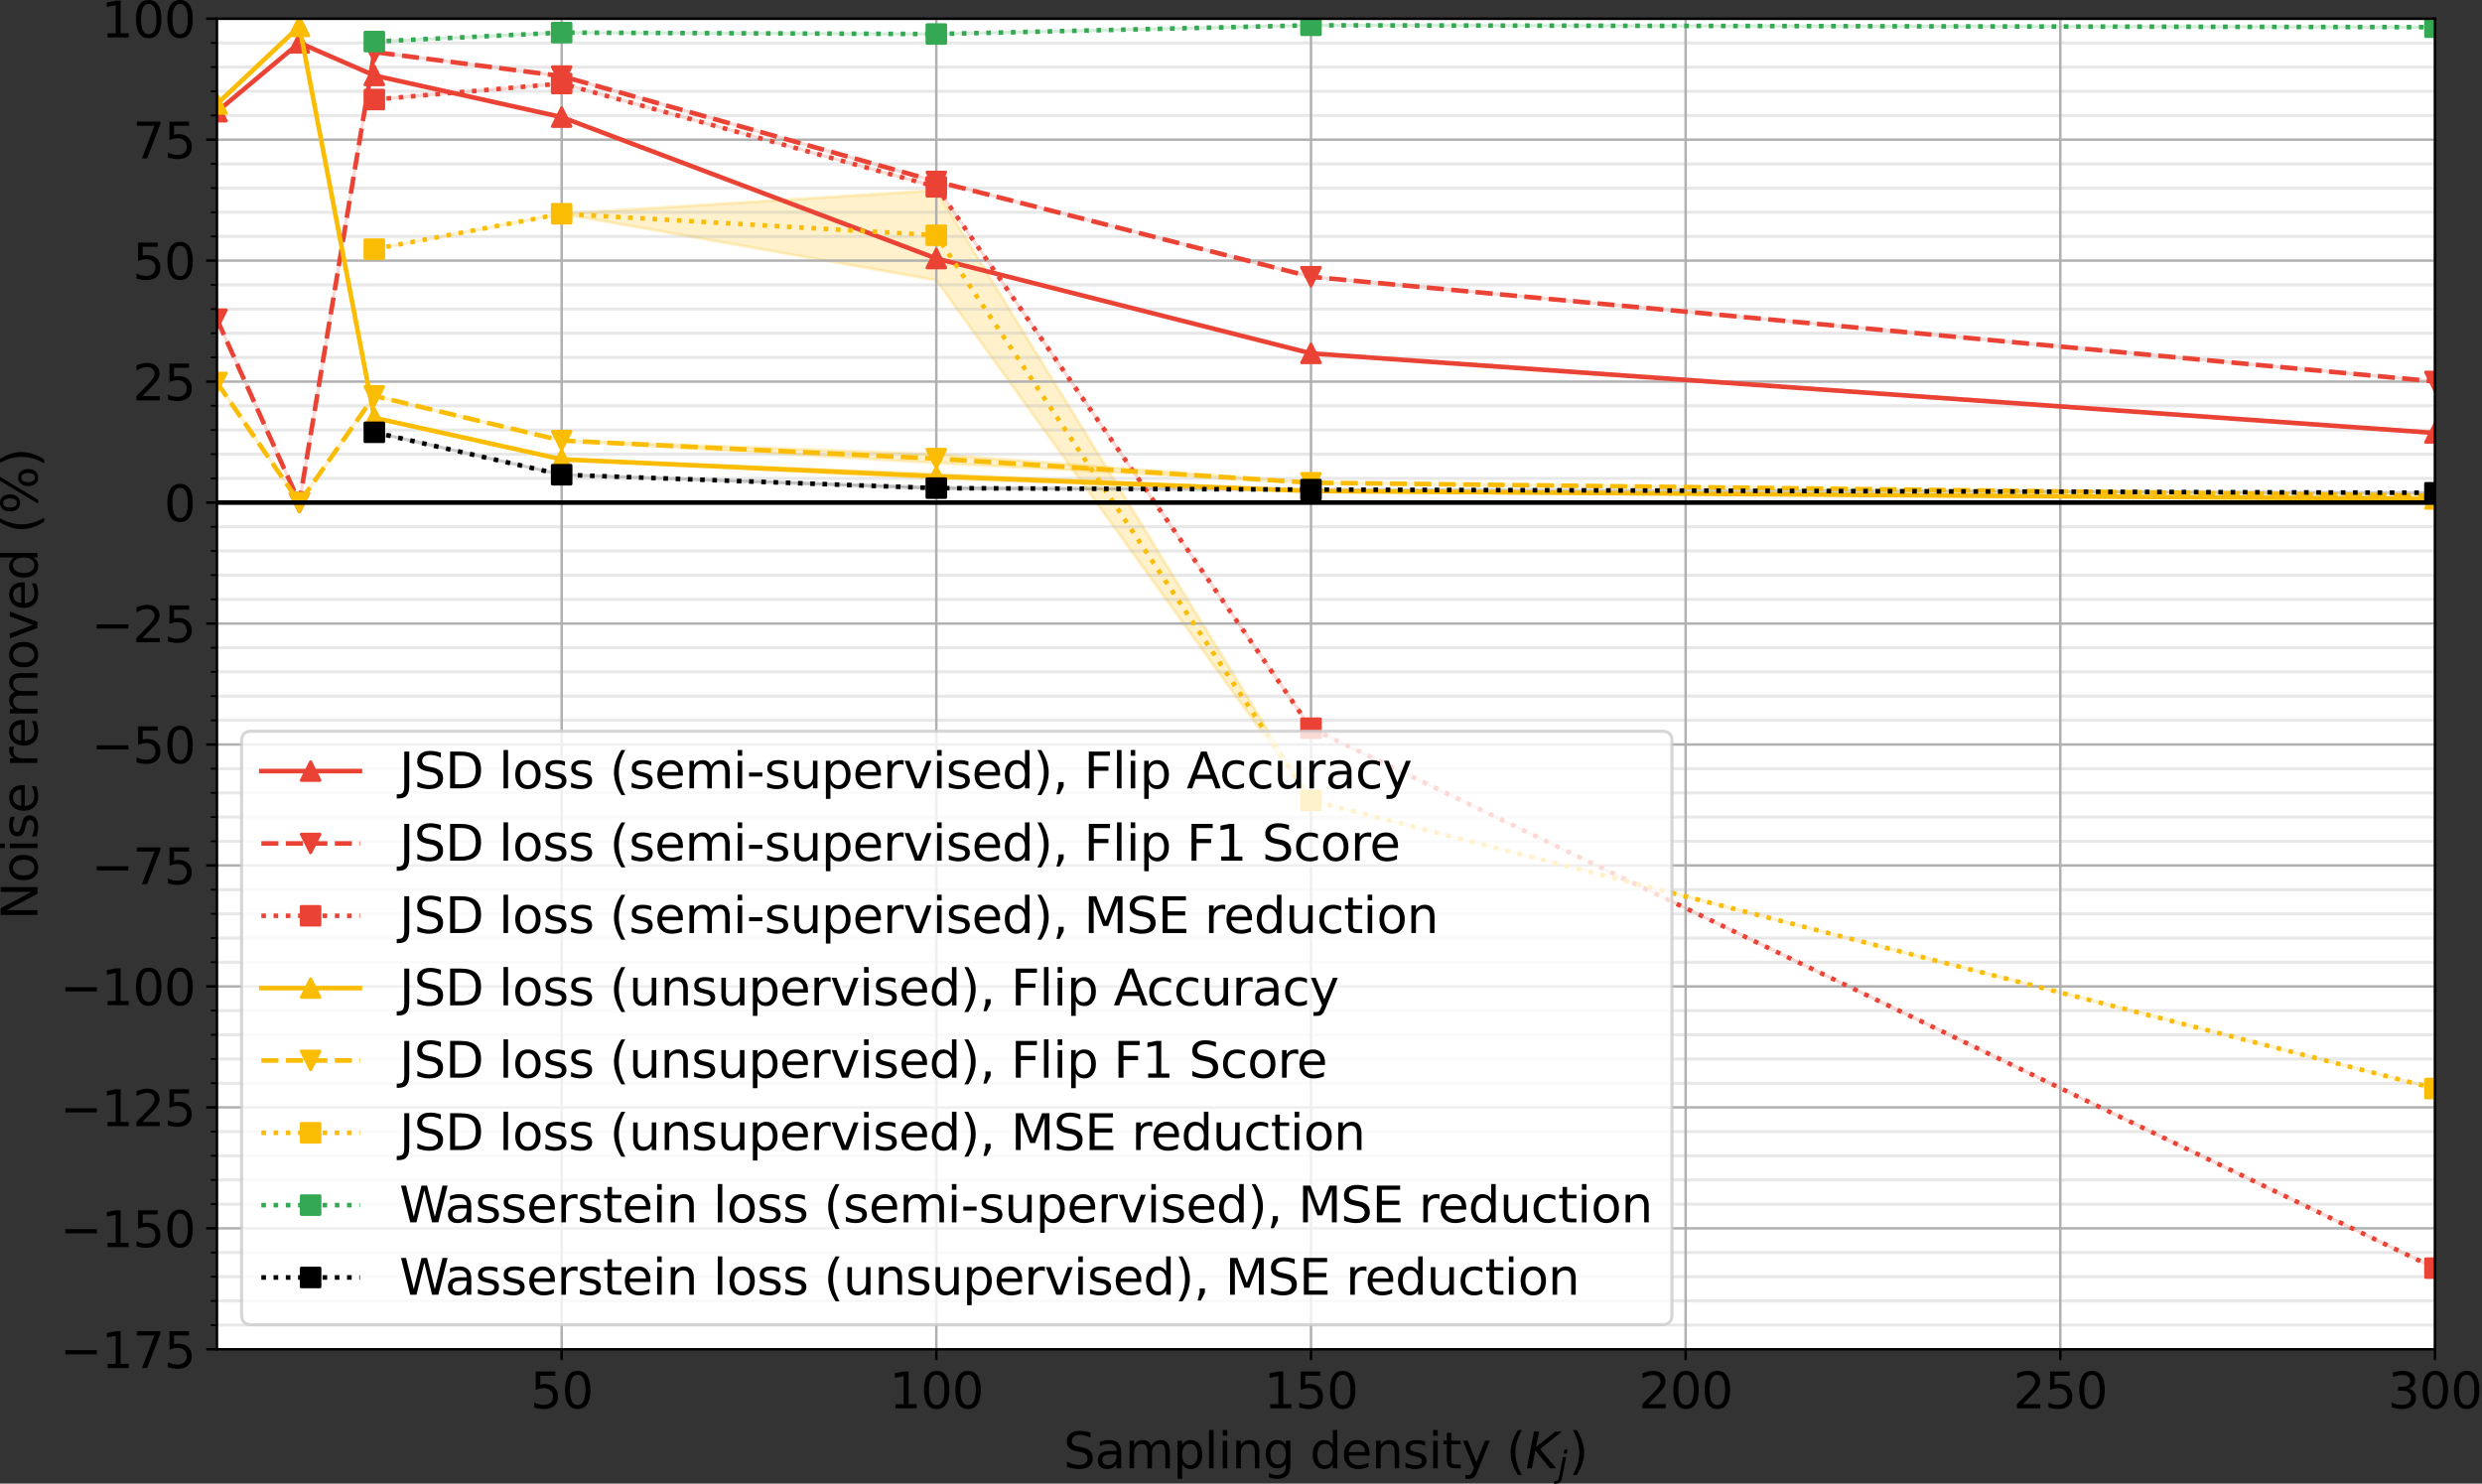 <?xml version="1.0" encoding="utf-8" standalone="no"?>
<!DOCTYPE svg PUBLIC "-//W3C//DTD SVG 1.1//EN"
  "http://www.w3.org/Graphics/SVG/1.1/DTD/svg11.dtd">
<svg height="481.684pt" version="1.1" viewBox="0 0 805.702 481.684" width="805.702pt" xmlns="http://www.w3.org/2000/svg" xmlns:xlink="http://www.w3.org/1999/xlink">
 <rect x="0" y="0" width="805.702" height="481.684" fill="#333333" stroke="none"/>
 <defs>
  <style type="text/css">*{stroke-linecap:butt;stroke-linejoin:round;}</style>
 </defs>
 <g id="figure_1">
  <g id="patch_1">
   <path d="M 0 481.684 
L 805.702 481.684 
L 805.702 0 
L 0 0 
z
" style="fill:none;"/>
  </g>
  <g id="axes_1">
   <g id="patch_2">
    <path d="M 70.433 438.079 
L 790.433 438.079 
L 790.433 6.079 
L 70.433 6.079 
z
" style="fill:#ffffff;"/>
   </g>
   <g id="PolyCollection_1">
    <defs>
     <path d="M 70.433 -445.412 
L 70.433 -445.412 
L 97.189 -467.782 
L 121.514 -457.173 
L 182.324 -443.658 
L 303.946 -397.746 
L 425.568 -366.95 
L 790.433 -341.114 
L 790.433 -341.114 
L 790.433 -341.114 
L 425.568 -366.95 
L 303.946 -397.746 
L 182.324 -443.658 
L 121.514 -457.173 
L 97.189 -467.782 
L 70.433 -445.412 
z
" id="mb4b5f9b00c" style="stroke:#ea4335;stroke-opacity:0.2;"/>
    </defs>
    <g clip-path="url(#p2993e668f7)">
     <use style="fill:#ea4335;fill-opacity:0.2;stroke:#ea4335;stroke-opacity:0.2;" x="0" xlink:href="#mb4b5f9b00c" y="481.684"/>
    </g>
   </g>
   <g id="PolyCollection_2">
    <defs>
     <path d="M 70.433 -378.041 
L 70.433 -378.041 
L 97.189 -318.514 
L 121.514 -464.783 
L 182.324 -456.979 
L 303.946 -422.777 
L 425.568 -391.827 
L 790.433 -357.837 
L 790.433 -357.837 
L 790.433 -357.837 
L 425.568 -391.827 
L 303.946 -422.777 
L 182.324 -456.979 
L 121.514 -464.783 
L 97.189 -318.514 
L 70.433 -378.041 
z
" id="m06f14da416" style="stroke:#ea4335;stroke-opacity:0.2;"/>
    </defs>
    <g clip-path="url(#p2993e668f7)">
     <use style="fill:#ea4335;fill-opacity:0.2;stroke:#ea4335;stroke-opacity:0.2;" x="0" xlink:href="#m06f14da416" y="481.684"/>
    </g>
   </g>
   <g id="PolyCollection_3">
    <defs>
     <path d="M 121.514 -449.365 
L 121.514 -449.365 
L 182.324 -454.567 
L 303.946 -421.025 
L 425.568 -245.256 
L 790.433 -69.968 
L 790.433 -69.968 
L 790.433 -69.968 
L 425.568 -245.256 
L 303.946 -421.025 
L 182.324 -454.567 
L 121.514 -449.365 
z
" id="mf72c9286cc" style="stroke:#ea4335;stroke-opacity:0.2;"/>
    </defs>
    <g clip-path="url(#p2993e668f7)">
     <use style="fill:#ea4335;fill-opacity:0.2;stroke:#ea4335;stroke-opacity:0.2;" x="0" xlink:href="#mf72c9286cc" y="481.684"/>
    </g>
   </g>
   <g id="PolyCollection_4">
    <defs>
     <path d="M 70.433 -447.91 
L 70.433 -447.91 
L 97.189 -473.123 
L 121.514 -346.036 
L 182.324 -332.548 
L 303.946 -326.31 
L 425.568 -322.263 
L 790.433 -319.682 
L 790.433 -319.682 
L 790.433 -319.682 
L 425.568 -322.263 
L 303.946 -327.789 
L 182.324 -332.548 
L 121.514 -346.036 
L 97.189 -473.123 
L 70.433 -447.91 
z
" id="m2dd6fbe313" style="stroke:#fbbc04;stroke-opacity:0.2;"/>
    </defs>
    <g clip-path="url(#p2993e668f7)">
     <use style="fill:#fbbc04;fill-opacity:0.2;stroke:#fbbc04;stroke-opacity:0.2;" x="0" xlink:href="#m2dd6fbe313" y="481.684"/>
    </g>
   </g>
   <g id="PolyCollection_5">
    <defs>
     <path d="M 70.433 -357.502 
L 70.433 -357.502 
L 97.189 -318.514 
L 121.514 -353.155 
L 182.324 -338.647 
L 303.946 -331.35 
L 425.568 -324.955 
L 790.433 -320.73 
L 790.433 -320.73 
L 790.433 -320.73 
L 425.568 -324.955 
L 303.946 -334.24 
L 182.324 -338.647 
L 121.514 -353.155 
L 97.189 -318.514 
L 70.433 -357.502 
z
" id="mfd71be8e0a" style="stroke:#fbbc04;stroke-opacity:0.2;"/>
    </defs>
    <g clip-path="url(#p2993e668f7)">
     <use style="fill:#fbbc04;fill-opacity:0.2;stroke:#fbbc04;stroke-opacity:0.2;" x="0" xlink:href="#mfd71be8e0a" y="481.684"/>
    </g>
   </g>
   <g id="PolyCollection_6">
    <defs>
     <path d="M 121.514 -400.797 
L 121.514 -400.797 
L 182.324 -412.283 
L 303.946 -390.682 
L 425.568 -221.815 
L 790.433 -128.27 
L 790.433 -128.27 
L 790.433 -128.27 
L 425.568 -221.815 
L 303.946 -419.899 
L 182.324 -412.283 
L 121.514 -400.797 
z
" id="mab5ffb336b" style="stroke:#fbbc04;stroke-opacity:0.2;"/>
    </defs>
    <g clip-path="url(#p2993e668f7)">
     <use style="fill:#fbbc04;fill-opacity:0.2;stroke:#fbbc04;stroke-opacity:0.2;" x="0" xlink:href="#mab5ffb336b" y="481.684"/>
    </g>
   </g>
   <g id="PolyCollection_7">
    <defs>
     <path d="M 121.514 -468.185 
L 121.514 -468.185 
L 182.324 -471.099 
L 303.946 -470.635 
L 425.568 -473.478 
L 790.433 -472.861 
L 790.433 -472.861 
L 790.433 -472.861 
L 425.568 -473.478 
L 303.946 -470.635 
L 182.324 -471.099 
L 121.514 -468.185 
z
" id="m4165b12ae6" style="stroke:#34a853;stroke-opacity:0.2;"/>
    </defs>
    <g clip-path="url(#p2993e668f7)">
     <use style="fill:#34a853;fill-opacity:0.2;stroke:#34a853;stroke-opacity:0.2;" x="0" xlink:href="#m4165b12ae6" y="481.684"/>
    </g>
   </g>
   <g id="PolyCollection_8">
    <defs>
     <path d="M 121.514 -341.33 
L 121.514 -341.33 
L 182.324 -327.556 
L 303.946 -323.039 
L 425.568 -322.726 
L 790.433 -321.691 
L 790.433 -321.691 
L 790.433 -321.691 
L 425.568 -322.726 
L 303.946 -323.363 
L 182.324 -327.556 
L 121.514 -341.33 
z
" id="ma198771111" style="stroke:#000000;stroke-opacity:0.2;"/>
    </defs>
    <g clip-path="url(#p2993e668f7)">
     <use style="fill-opacity:0.2;stroke:#000000;stroke-opacity:0.2;" x="0" xlink:href="#ma198771111" y="481.684"/>
    </g>
   </g>
   <g id="matplotlib.axis_1">
    <g id="xtick_1">
     <g id="line2d_1">
      <path clip-path="url(#p2993e668f7)" d="M 182.324 438.079 
L 182.324 6.079 
" style="fill:none;stroke:#b0b0b0;stroke-linecap:square;stroke-width:0.8;"/>
     </g>
     <g id="line2d_2">
      <defs>
       <path d="M 0 0 
L 0 3.5 
" id="m2ef7520e82" style="stroke:#000000;stroke-width:0.8;"/>
      </defs>
      <g>
       <use style="stroke:#000000;stroke-width:0.8;" x="182.324" xlink:href="#m2ef7520e82" y="438.079"/>
      </g>
     </g>
     <g id="text_1">
      <!-- 50 -->
      <g transform="translate(172.144 457.236)scale(0.16 -0.16)">
       <defs>
        <path d="M 691 4666 
L 3169 4666 
L 3169 4134 
L 1269 4134 
L 1269 2991 
Q 1406 3038 1543 3061 
Q 1681 3084 1819 3084 
Q 2600 3084 3056 2656 
Q 3513 2228 3513 1497 
Q 3513 744 3044 326 
Q 2575 -91 1722 -91 
Q 1428 -91 1123 -41 
Q 819 9 494 109 
L 494 744 
Q 775 591 1075 516 
Q 1375 441 1709 441 
Q 2250 441 2565 725 
Q 2881 1009 2881 1497 
Q 2881 1984 2565 2268 
Q 2250 2553 1709 2553 
Q 1456 2553 1204 2497 
Q 953 2441 691 2322 
L 691 4666 
z
" id="DejaVuSans-35" transform="scale(0.016)"/>
        <path d="M 2034 4250 
Q 1547 4250 1301 3770 
Q 1056 3291 1056 2328 
Q 1056 1369 1301 889 
Q 1547 409 2034 409 
Q 2525 409 2770 889 
Q 3016 1369 3016 2328 
Q 3016 3291 2770 3770 
Q 2525 4250 2034 4250 
z
M 2034 4750 
Q 2819 4750 3233 4129 
Q 3647 3509 3647 2328 
Q 3647 1150 3233 529 
Q 2819 -91 2034 -91 
Q 1250 -91 836 529 
Q 422 1150 422 2328 
Q 422 3509 836 4129 
Q 1250 4750 2034 4750 
z
" id="DejaVuSans-30" transform="scale(0.016)"/>
       </defs>
       <use xlink:href="#DejaVuSans-35"/>
       <use x="63.623" xlink:href="#DejaVuSans-30"/>
      </g>
     </g>
    </g>
    <g id="xtick_2">
     <g id="line2d_3">
      <path clip-path="url(#p2993e668f7)" d="M 303.946 438.079 
L 303.946 6.079 
" style="fill:none;stroke:#b0b0b0;stroke-linecap:square;stroke-width:0.8;"/>
     </g>
     <g id="line2d_4">
      <g>
       <use style="stroke:#000000;stroke-width:0.8;" x="303.946" xlink:href="#m2ef7520e82" y="438.079"/>
      </g>
     </g>
     <g id="text_2">
      <!-- 100 -->
      <g transform="translate(288.676 457.236)scale(0.16 -0.16)">
       <defs>
        <path d="M 794 531 
L 1825 531 
L 1825 4091 
L 703 3866 
L 703 4441 
L 1819 4666 
L 2450 4666 
L 2450 531 
L 3481 531 
L 3481 0 
L 794 0 
L 794 531 
z
" id="DejaVuSans-31" transform="scale(0.016)"/>
       </defs>
       <use xlink:href="#DejaVuSans-31"/>
       <use x="63.623" xlink:href="#DejaVuSans-30"/>
       <use x="127.246" xlink:href="#DejaVuSans-30"/>
      </g>
     </g>
    </g>
    <g id="xtick_3">
     <g id="line2d_5">
      <path clip-path="url(#p2993e668f7)" d="M 425.568 438.079 
L 425.568 6.079 
" style="fill:none;stroke:#b0b0b0;stroke-linecap:square;stroke-width:0.8;"/>
     </g>
     <g id="line2d_6">
      <g>
       <use style="stroke:#000000;stroke-width:0.8;" x="425.568" xlink:href="#m2ef7520e82" y="438.079"/>
      </g>
     </g>
     <g id="text_3">
      <!-- 150 -->
      <g transform="translate(410.298 457.236)scale(0.16 -0.16)">
       <use xlink:href="#DejaVuSans-31"/>
       <use x="63.623" xlink:href="#DejaVuSans-35"/>
       <use x="127.246" xlink:href="#DejaVuSans-30"/>
      </g>
     </g>
    </g>
    <g id="xtick_4">
     <g id="line2d_7">
      <path clip-path="url(#p2993e668f7)" d="M 547.189 438.079 
L 547.189 6.079 
" style="fill:none;stroke:#b0b0b0;stroke-linecap:square;stroke-width:0.8;"/>
     </g>
     <g id="line2d_8">
      <g>
       <use style="stroke:#000000;stroke-width:0.8;" x="547.189" xlink:href="#m2ef7520e82" y="438.079"/>
      </g>
     </g>
     <g id="text_4">
      <!-- 200 -->
      <g transform="translate(531.919 457.236)scale(0.16 -0.16)">
       <defs>
        <path d="M 1228 531 
L 3431 531 
L 3431 0 
L 469 0 
L 469 531 
Q 828 903 1448 1529 
Q 2069 2156 2228 2338 
Q 2531 2678 2651 2914 
Q 2772 3150 2772 3378 
Q 2772 3750 2511 3984 
Q 2250 4219 1831 4219 
Q 1534 4219 1204 4116 
Q 875 4013 500 3803 
L 500 4441 
Q 881 4594 1212 4672 
Q 1544 4750 1819 4750 
Q 2544 4750 2975 4387 
Q 3406 4025 3406 3419 
Q 3406 3131 3298 2873 
Q 3191 2616 2906 2266 
Q 2828 2175 2409 1742 
Q 1991 1309 1228 531 
z
" id="DejaVuSans-32" transform="scale(0.016)"/>
       </defs>
       <use xlink:href="#DejaVuSans-32"/>
       <use x="63.623" xlink:href="#DejaVuSans-30"/>
       <use x="127.246" xlink:href="#DejaVuSans-30"/>
      </g>
     </g>
    </g>
    <g id="xtick_5">
     <g id="line2d_9">
      <path clip-path="url(#p2993e668f7)" d="M 668.811 438.079 
L 668.811 6.079 
" style="fill:none;stroke:#b0b0b0;stroke-linecap:square;stroke-width:0.8;"/>
     </g>
     <g id="line2d_10">
      <g>
       <use style="stroke:#000000;stroke-width:0.8;" x="668.811" xlink:href="#m2ef7520e82" y="438.079"/>
      </g>
     </g>
     <g id="text_5">
      <!-- 250 -->
      <g transform="translate(653.541 457.236)scale(0.16 -0.16)">
       <use xlink:href="#DejaVuSans-32"/>
       <use x="63.623" xlink:href="#DejaVuSans-35"/>
       <use x="127.246" xlink:href="#DejaVuSans-30"/>
      </g>
     </g>
    </g>
    <g id="xtick_6">
     <g id="line2d_11">
      <path clip-path="url(#p2993e668f7)" d="M 790.433 438.079 
L 790.433 6.079 
" style="fill:none;stroke:#b0b0b0;stroke-linecap:square;stroke-width:0.8;"/>
     </g>
     <g id="line2d_12">
      <g>
       <use style="stroke:#000000;stroke-width:0.8;" x="790.433" xlink:href="#m2ef7520e82" y="438.079"/>
      </g>
     </g>
     <g id="text_6">
      <!-- 300 -->
      <g transform="translate(775.163 457.236)scale(0.16 -0.16)">
       <defs>
        <path d="M 2597 2516 
Q 3050 2419 3304 2112 
Q 3559 1806 3559 1356 
Q 3559 666 3084 287 
Q 2609 -91 1734 -91 
Q 1441 -91 1130 -33 
Q 819 25 488 141 
L 488 750 
Q 750 597 1062 519 
Q 1375 441 1716 441 
Q 2309 441 2620 675 
Q 2931 909 2931 1356 
Q 2931 1769 2642 2001 
Q 2353 2234 1838 2234 
L 1294 2234 
L 1294 2753 
L 1863 2753 
Q 2328 2753 2575 2939 
Q 2822 3125 2822 3475 
Q 2822 3834 2567 4026 
Q 2313 4219 1838 4219 
Q 1578 4219 1281 4162 
Q 984 4106 628 3988 
L 628 4550 
Q 988 4650 1302 4700 
Q 1616 4750 1894 4750 
Q 2613 4750 3031 4423 
Q 3450 4097 3450 3541 
Q 3450 3153 3228 2886 
Q 3006 2619 2597 2516 
z
" id="DejaVuSans-33" transform="scale(0.016)"/>
       </defs>
       <use xlink:href="#DejaVuSans-33"/>
       <use x="63.623" xlink:href="#DejaVuSans-30"/>
       <use x="127.246" xlink:href="#DejaVuSans-30"/>
      </g>
     </g>
    </g>
    <g id="text_7">
     <!-- Sampling density ($K_j$) -->
     <g transform="translate(345.233 476.724)scale(0.16 -0.16)">
      <defs>
       <path d="M 3425 4513 
L 3425 3897 
Q 3066 4069 2747 4153 
Q 2428 4238 2131 4238 
Q 1616 4238 1336 4038 
Q 1056 3838 1056 3469 
Q 1056 3159 1242 3001 
Q 1428 2844 1947 2747 
L 2328 2669 
Q 3034 2534 3370 2195 
Q 3706 1856 3706 1288 
Q 3706 609 3251 259 
Q 2797 -91 1919 -91 
Q 1588 -91 1214 -16 
Q 841 59 441 206 
L 441 856 
Q 825 641 1194 531 
Q 1563 422 1919 422 
Q 2459 422 2753 634 
Q 3047 847 3047 1241 
Q 3047 1584 2836 1778 
Q 2625 1972 2144 2069 
L 1759 2144 
Q 1053 2284 737 2584 
Q 422 2884 422 3419 
Q 422 4038 858 4394 
Q 1294 4750 2059 4750 
Q 2388 4750 2728 4690 
Q 3069 4631 3425 4513 
z
" id="DejaVuSans-53" transform="scale(0.016)"/>
       <path d="M 2194 1759 
Q 1497 1759 1228 1600 
Q 959 1441 959 1056 
Q 959 750 1161 570 
Q 1363 391 1709 391 
Q 2188 391 2477 730 
Q 2766 1069 2766 1631 
L 2766 1759 
L 2194 1759 
z
M 3341 1997 
L 3341 0 
L 2766 0 
L 2766 531 
Q 2569 213 2275 61 
Q 1981 -91 1556 -91 
Q 1019 -91 701 211 
Q 384 513 384 1019 
Q 384 1609 779 1909 
Q 1175 2209 1959 2209 
L 2766 2209 
L 2766 2266 
Q 2766 2663 2505 2880 
Q 2244 3097 1772 3097 
Q 1472 3097 1187 3025 
Q 903 2953 641 2809 
L 641 3341 
Q 956 3463 1253 3523 
Q 1550 3584 1831 3584 
Q 2591 3584 2966 3190 
Q 3341 2797 3341 1997 
z
" id="DejaVuSans-61" transform="scale(0.016)"/>
       <path d="M 3328 2828 
Q 3544 3216 3844 3400 
Q 4144 3584 4550 3584 
Q 5097 3584 5394 3201 
Q 5691 2819 5691 2113 
L 5691 0 
L 5113 0 
L 5113 2094 
Q 5113 2597 4934 2840 
Q 4756 3084 4391 3084 
Q 3944 3084 3684 2787 
Q 3425 2491 3425 1978 
L 3425 0 
L 2847 0 
L 2847 2094 
Q 2847 2600 2669 2842 
Q 2491 3084 2119 3084 
Q 1678 3084 1418 2786 
Q 1159 2488 1159 1978 
L 1159 0 
L 581 0 
L 581 3500 
L 1159 3500 
L 1159 2956 
Q 1356 3278 1631 3431 
Q 1906 3584 2284 3584 
Q 2666 3584 2933 3390 
Q 3200 3197 3328 2828 
z
" id="DejaVuSans-6d" transform="scale(0.016)"/>
       <path d="M 1159 525 
L 1159 -1331 
L 581 -1331 
L 581 3500 
L 1159 3500 
L 1159 2969 
Q 1341 3281 1617 3432 
Q 1894 3584 2278 3584 
Q 2916 3584 3314 3078 
Q 3713 2572 3713 1747 
Q 3713 922 3314 415 
Q 2916 -91 2278 -91 
Q 1894 -91 1617 61 
Q 1341 213 1159 525 
z
M 3116 1747 
Q 3116 2381 2855 2742 
Q 2594 3103 2138 3103 
Q 1681 3103 1420 2742 
Q 1159 2381 1159 1747 
Q 1159 1113 1420 752 
Q 1681 391 2138 391 
Q 2594 391 2855 752 
Q 3116 1113 3116 1747 
z
" id="DejaVuSans-70" transform="scale(0.016)"/>
       <path d="M 603 4863 
L 1178 4863 
L 1178 0 
L 603 0 
L 603 4863 
z
" id="DejaVuSans-6c" transform="scale(0.016)"/>
       <path d="M 603 3500 
L 1178 3500 
L 1178 0 
L 603 0 
L 603 3500 
z
M 603 4863 
L 1178 4863 
L 1178 4134 
L 603 4134 
L 603 4863 
z
" id="DejaVuSans-69" transform="scale(0.016)"/>
       <path d="M 3513 2113 
L 3513 0 
L 2938 0 
L 2938 2094 
Q 2938 2591 2744 2837 
Q 2550 3084 2163 3084 
Q 1697 3084 1428 2787 
Q 1159 2491 1159 1978 
L 1159 0 
L 581 0 
L 581 3500 
L 1159 3500 
L 1159 2956 
Q 1366 3272 1645 3428 
Q 1925 3584 2291 3584 
Q 2894 3584 3203 3211 
Q 3513 2838 3513 2113 
z
" id="DejaVuSans-6e" transform="scale(0.016)"/>
       <path d="M 2906 1791 
Q 2906 2416 2648 2759 
Q 2391 3103 1925 3103 
Q 1463 3103 1205 2759 
Q 947 2416 947 1791 
Q 947 1169 1205 825 
Q 1463 481 1925 481 
Q 2391 481 2648 825 
Q 2906 1169 2906 1791 
z
M 3481 434 
Q 3481 -459 3084 -895 
Q 2688 -1331 1869 -1331 
Q 1566 -1331 1297 -1286 
Q 1028 -1241 775 -1147 
L 775 -588 
Q 1028 -725 1275 -790 
Q 1522 -856 1778 -856 
Q 2344 -856 2625 -561 
Q 2906 -266 2906 331 
L 2906 616 
Q 2728 306 2450 153 
Q 2172 0 1784 0 
Q 1141 0 747 490 
Q 353 981 353 1791 
Q 353 2603 747 3093 
Q 1141 3584 1784 3584 
Q 2172 3584 2450 3431 
Q 2728 3278 2906 2969 
L 2906 3500 
L 3481 3500 
L 3481 434 
z
" id="DejaVuSans-67" transform="scale(0.016)"/>
       <path id="DejaVuSans-20" transform="scale(0.016)"/>
       <path d="M 2906 2969 
L 2906 4863 
L 3481 4863 
L 3481 0 
L 2906 0 
L 2906 525 
Q 2725 213 2448 61 
Q 2172 -91 1784 -91 
Q 1150 -91 751 415 
Q 353 922 353 1747 
Q 353 2572 751 3078 
Q 1150 3584 1784 3584 
Q 2172 3584 2448 3432 
Q 2725 3281 2906 2969 
z
M 947 1747 
Q 947 1113 1208 752 
Q 1469 391 1925 391 
Q 2381 391 2643 752 
Q 2906 1113 2906 1747 
Q 2906 2381 2643 2742 
Q 2381 3103 1925 3103 
Q 1469 3103 1208 2742 
Q 947 2381 947 1747 
z
" id="DejaVuSans-64" transform="scale(0.016)"/>
       <path d="M 3597 1894 
L 3597 1613 
L 953 1613 
Q 991 1019 1311 708 
Q 1631 397 2203 397 
Q 2534 397 2845 478 
Q 3156 559 3463 722 
L 3463 178 
Q 3153 47 2828 -22 
Q 2503 -91 2169 -91 
Q 1331 -91 842 396 
Q 353 884 353 1716 
Q 353 2575 817 3079 
Q 1281 3584 2069 3584 
Q 2775 3584 3186 3129 
Q 3597 2675 3597 1894 
z
M 3022 2063 
Q 3016 2534 2758 2815 
Q 2500 3097 2075 3097 
Q 1594 3097 1305 2825 
Q 1016 2553 972 2059 
L 3022 2063 
z
" id="DejaVuSans-65" transform="scale(0.016)"/>
       <path d="M 2834 3397 
L 2834 2853 
Q 2591 2978 2328 3040 
Q 2066 3103 1784 3103 
Q 1356 3103 1142 2972 
Q 928 2841 928 2578 
Q 928 2378 1081 2264 
Q 1234 2150 1697 2047 
L 1894 2003 
Q 2506 1872 2764 1633 
Q 3022 1394 3022 966 
Q 3022 478 2636 193 
Q 2250 -91 1575 -91 
Q 1294 -91 989 -36 
Q 684 19 347 128 
L 347 722 
Q 666 556 975 473 
Q 1284 391 1588 391 
Q 1994 391 2212 530 
Q 2431 669 2431 922 
Q 2431 1156 2273 1281 
Q 2116 1406 1581 1522 
L 1381 1569 
Q 847 1681 609 1914 
Q 372 2147 372 2553 
Q 372 3047 722 3315 
Q 1072 3584 1716 3584 
Q 2034 3584 2315 3537 
Q 2597 3491 2834 3397 
z
" id="DejaVuSans-73" transform="scale(0.016)"/>
       <path d="M 1172 4494 
L 1172 3500 
L 2356 3500 
L 2356 3053 
L 1172 3053 
L 1172 1153 
Q 1172 725 1289 603 
Q 1406 481 1766 481 
L 2356 481 
L 2356 0 
L 1766 0 
Q 1100 0 847 248 
Q 594 497 594 1153 
L 594 3053 
L 172 3053 
L 172 3500 
L 594 3500 
L 594 4494 
L 1172 4494 
z
" id="DejaVuSans-74" transform="scale(0.016)"/>
       <path d="M 2059 -325 
Q 1816 -950 1584 -1140 
Q 1353 -1331 966 -1331 
L 506 -1331 
L 506 -850 
L 844 -850 
Q 1081 -850 1212 -737 
Q 1344 -625 1503 -206 
L 1606 56 
L 191 3500 
L 800 3500 
L 1894 763 
L 2988 3500 
L 3597 3500 
L 2059 -325 
z
" id="DejaVuSans-79" transform="scale(0.016)"/>
       <path d="M 1984 4856 
Q 1566 4138 1362 3434 
Q 1159 2731 1159 2009 
Q 1159 1288 1364 580 
Q 1569 -128 1984 -844 
L 1484 -844 
Q 1016 -109 783 600 
Q 550 1309 550 2009 
Q 550 2706 781 3412 
Q 1013 4119 1484 4856 
L 1984 4856 
z
" id="DejaVuSans-28" transform="scale(0.016)"/>
       <path d="M 1081 4666 
L 1716 4666 
L 1331 2700 
L 3781 4666 
L 4622 4666 
L 1850 2438 
L 3878 0 
L 3109 0 
L 1247 2272 
L 806 0 
L 172 0 
L 1081 4666 
z
" id="DejaVuSans-Oblique-4b" transform="scale(0.016)"/>
       <path d="M 928 3500 
L 1503 3500 
L 813 -63 
L 809 -78 
Q 694 -675 544 -897 
Q 403 -1106 132 -1218 
Q -138 -1331 -506 -1331 
L -722 -1331 
L -628 -844 
L -481 -844 
Q -144 -844 -1 -703 
Q 141 -563 238 -63 
L 928 3500 
z
M 1197 4863 
L 1772 4863 
L 1631 4134 
L 1056 4134 
L 1197 4863 
z
" id="DejaVuSans-Oblique-6a" transform="scale(0.016)"/>
       <path d="M 513 4856 
L 1013 4856 
Q 1481 4119 1714 3412 
Q 1947 2706 1947 2009 
Q 1947 1309 1714 600 
Q 1481 -109 1013 -844 
L 513 -844 
Q 928 -128 1133 580 
Q 1338 1288 1338 2009 
Q 1338 2731 1133 3434 
Q 928 4138 513 4856 
z
" id="DejaVuSans-29" transform="scale(0.016)"/>
      </defs>
      <use transform="translate(0 0.016)" xlink:href="#DejaVuSans-53"/>
      <use transform="translate(63.477 0.016)" xlink:href="#DejaVuSans-61"/>
      <use transform="translate(124.756 0.016)" xlink:href="#DejaVuSans-6d"/>
      <use transform="translate(222.168 0.016)" xlink:href="#DejaVuSans-70"/>
      <use transform="translate(285.645 0.016)" xlink:href="#DejaVuSans-6c"/>
      <use transform="translate(313.428 0.016)" xlink:href="#DejaVuSans-69"/>
      <use transform="translate(341.211 0.016)" xlink:href="#DejaVuSans-6e"/>
      <use transform="translate(404.59 0.016)" xlink:href="#DejaVuSans-67"/>
      <use transform="translate(468.066 0.016)" xlink:href="#DejaVuSans-20"/>
      <use transform="translate(499.854 0.016)" xlink:href="#DejaVuSans-64"/>
      <use transform="translate(563.33 0.016)" xlink:href="#DejaVuSans-65"/>
      <use transform="translate(624.854 0.016)" xlink:href="#DejaVuSans-6e"/>
      <use transform="translate(688.232 0.016)" xlink:href="#DejaVuSans-73"/>
      <use transform="translate(740.332 0.016)" xlink:href="#DejaVuSans-69"/>
      <use transform="translate(768.115 0.016)" xlink:href="#DejaVuSans-74"/>
      <use transform="translate(807.324 0.016)" xlink:href="#DejaVuSans-79"/>
      <use transform="translate(866.504 0.016)" xlink:href="#DejaVuSans-20"/>
      <use transform="translate(898.291 0.016)" xlink:href="#DejaVuSans-28"/>
      <use transform="translate(937.305 0.016)" xlink:href="#DejaVuSans-Oblique-4b"/>
      <use transform="translate(1002.881 -16.391)scale(0.7)" xlink:href="#DejaVuSans-Oblique-6a"/>
      <use transform="translate(1025.063 0.016)" xlink:href="#DejaVuSans-29"/>
     </g>
    </g>
   </g>
   <g id="matplotlib.axis_2">
    <g id="ytick_1">
     <g id="line2d_13">
      <path clip-path="url(#p2993e668f7)" d="M 70.433 438.079 
L 790.433 438.079 
" style="fill:none;stroke:#b0b0b0;stroke-linecap:square;stroke-width:0.8;"/>
     </g>
     <g id="line2d_14">
      <defs>
       <path d="M 0 0 
L -3.5 0 
" id="m511a3f6b00" style="stroke:#000000;stroke-width:0.8;"/>
      </defs>
      <g>
       <use style="stroke:#000000;stroke-width:0.8;" x="70.433" xlink:href="#m511a3f6b00" y="438.079"/>
      </g>
     </g>
     <g id="text_8">
      <!-- −175 -->
      <g transform="translate(19.485 444.158)scale(0.16 -0.16)">
       <defs>
        <path d="M 678 2272 
L 4684 2272 
L 4684 1741 
L 678 1741 
L 678 2272 
z
" id="DejaVuSans-2212" transform="scale(0.016)"/>
        <path d="M 525 4666 
L 3525 4666 
L 3525 4397 
L 1831 0 
L 1172 0 
L 2766 4134 
L 525 4134 
L 525 4666 
z
" id="DejaVuSans-37" transform="scale(0.016)"/>
       </defs>
       <use xlink:href="#DejaVuSans-2212"/>
       <use x="83.789" xlink:href="#DejaVuSans-31"/>
       <use x="147.412" xlink:href="#DejaVuSans-37"/>
       <use x="211.035" xlink:href="#DejaVuSans-35"/>
      </g>
     </g>
    </g>
    <g id="ytick_2">
     <g id="line2d_15">
      <path clip-path="url(#p2993e668f7)" d="M 70.433 398.806 
L 790.433 398.806 
" style="fill:none;stroke:#b0b0b0;stroke-linecap:square;stroke-width:0.8;"/>
     </g>
     <g id="line2d_16">
      <g>
       <use style="stroke:#000000;stroke-width:0.8;" x="70.433" xlink:href="#m511a3f6b00" y="398.806"/>
      </g>
     </g>
     <g id="text_9">
      <!-- −150 -->
      <g transform="translate(19.485 404.885)scale(0.16 -0.16)">
       <use xlink:href="#DejaVuSans-2212"/>
       <use x="83.789" xlink:href="#DejaVuSans-31"/>
       <use x="147.412" xlink:href="#DejaVuSans-35"/>
       <use x="211.035" xlink:href="#DejaVuSans-30"/>
      </g>
     </g>
    </g>
    <g id="ytick_3">
     <g id="line2d_17">
      <path clip-path="url(#p2993e668f7)" d="M 70.433 359.533 
L 790.433 359.533 
" style="fill:none;stroke:#b0b0b0;stroke-linecap:square;stroke-width:0.8;"/>
     </g>
     <g id="line2d_18">
      <g>
       <use style="stroke:#000000;stroke-width:0.8;" x="70.433" xlink:href="#m511a3f6b00" y="359.533"/>
      </g>
     </g>
     <g id="text_10">
      <!-- −125 -->
      <g transform="translate(19.485 365.612)scale(0.16 -0.16)">
       <use xlink:href="#DejaVuSans-2212"/>
       <use x="83.789" xlink:href="#DejaVuSans-31"/>
       <use x="147.412" xlink:href="#DejaVuSans-32"/>
       <use x="211.035" xlink:href="#DejaVuSans-35"/>
      </g>
     </g>
    </g>
    <g id="ytick_4">
     <g id="line2d_19">
      <path clip-path="url(#p2993e668f7)" d="M 70.433 320.261 
L 790.433 320.261 
" style="fill:none;stroke:#b0b0b0;stroke-linecap:square;stroke-width:0.8;"/>
     </g>
     <g id="line2d_20">
      <g>
       <use style="stroke:#000000;stroke-width:0.8;" x="70.433" xlink:href="#m511a3f6b00" y="320.261"/>
      </g>
     </g>
     <g id="text_11">
      <!-- −100 -->
      <g transform="translate(19.485 326.339)scale(0.16 -0.16)">
       <use xlink:href="#DejaVuSans-2212"/>
       <use x="83.789" xlink:href="#DejaVuSans-31"/>
       <use x="147.412" xlink:href="#DejaVuSans-30"/>
       <use x="211.035" xlink:href="#DejaVuSans-30"/>
      </g>
     </g>
    </g>
    <g id="ytick_5">
     <g id="line2d_21">
      <path clip-path="url(#p2993e668f7)" d="M 70.433 280.988 
L 790.433 280.988 
" style="fill:none;stroke:#b0b0b0;stroke-linecap:square;stroke-width:0.8;"/>
     </g>
     <g id="line2d_22">
      <g>
       <use style="stroke:#000000;stroke-width:0.8;" x="70.433" xlink:href="#m511a3f6b00" y="280.988"/>
      </g>
     </g>
     <g id="text_12">
      <!-- −75 -->
      <g transform="translate(29.665 287.067)scale(0.16 -0.16)">
       <use xlink:href="#DejaVuSans-2212"/>
       <use x="83.789" xlink:href="#DejaVuSans-37"/>
       <use x="147.412" xlink:href="#DejaVuSans-35"/>
      </g>
     </g>
    </g>
    <g id="ytick_6">
     <g id="line2d_23">
      <path clip-path="url(#p2993e668f7)" d="M 70.433 241.715 
L 790.433 241.715 
" style="fill:none;stroke:#b0b0b0;stroke-linecap:square;stroke-width:0.8;"/>
     </g>
     <g id="line2d_24">
      <g>
       <use style="stroke:#000000;stroke-width:0.8;" x="70.433" xlink:href="#m511a3f6b00" y="241.715"/>
      </g>
     </g>
     <g id="text_13">
      <!-- −50 -->
      <g transform="translate(29.665 247.794)scale(0.16 -0.16)">
       <use xlink:href="#DejaVuSans-2212"/>
       <use x="83.789" xlink:href="#DejaVuSans-35"/>
       <use x="147.412" xlink:href="#DejaVuSans-30"/>
      </g>
     </g>
    </g>
    <g id="ytick_7">
     <g id="line2d_25">
      <path clip-path="url(#p2993e668f7)" d="M 70.433 202.442 
L 790.433 202.442 
" style="fill:none;stroke:#b0b0b0;stroke-linecap:square;stroke-width:0.8;"/>
     </g>
     <g id="line2d_26">
      <g>
       <use style="stroke:#000000;stroke-width:0.8;" x="70.433" xlink:href="#m511a3f6b00" y="202.442"/>
      </g>
     </g>
     <g id="text_14">
      <!-- −25 -->
      <g transform="translate(29.665 208.521)scale(0.16 -0.16)">
       <use xlink:href="#DejaVuSans-2212"/>
       <use x="83.789" xlink:href="#DejaVuSans-32"/>
       <use x="147.412" xlink:href="#DejaVuSans-35"/>
      </g>
     </g>
    </g>
    <g id="ytick_8">
     <g id="line2d_27">
      <path clip-path="url(#p2993e668f7)" d="M 70.433 163.17 
L 790.433 163.17 
" style="fill:none;stroke:#b0b0b0;stroke-linecap:square;stroke-width:0.8;"/>
     </g>
     <g id="line2d_28">
      <g>
       <use style="stroke:#000000;stroke-width:0.8;" x="70.433" xlink:href="#m511a3f6b00" y="163.17"/>
      </g>
     </g>
     <g id="text_15">
      <!-- 0 -->
      <g transform="translate(53.252 169.248)scale(0.16 -0.16)">
       <use xlink:href="#DejaVuSans-30"/>
      </g>
     </g>
    </g>
    <g id="ytick_9">
     <g id="line2d_29">
      <path clip-path="url(#p2993e668f7)" d="M 70.433 123.897 
L 790.433 123.897 
" style="fill:none;stroke:#b0b0b0;stroke-linecap:square;stroke-width:0.8;"/>
     </g>
     <g id="line2d_30">
      <g>
       <use style="stroke:#000000;stroke-width:0.8;" x="70.433" xlink:href="#m511a3f6b00" y="123.897"/>
      </g>
     </g>
     <g id="text_16">
      <!-- 25 -->
      <g transform="translate(43.072 129.976)scale(0.16 -0.16)">
       <use xlink:href="#DejaVuSans-32"/>
       <use x="63.623" xlink:href="#DejaVuSans-35"/>
      </g>
     </g>
    </g>
    <g id="ytick_10">
     <g id="line2d_31">
      <path clip-path="url(#p2993e668f7)" d="M 70.433 84.624 
L 790.433 84.624 
" style="fill:none;stroke:#b0b0b0;stroke-linecap:square;stroke-width:0.8;"/>
     </g>
     <g id="line2d_32">
      <g>
       <use style="stroke:#000000;stroke-width:0.8;" x="70.433" xlink:href="#m511a3f6b00" y="84.624"/>
      </g>
     </g>
     <g id="text_17">
      <!-- 50 -->
      <g transform="translate(43.072 90.703)scale(0.16 -0.16)">
       <use xlink:href="#DejaVuSans-35"/>
       <use x="63.623" xlink:href="#DejaVuSans-30"/>
      </g>
     </g>
    </g>
    <g id="ytick_11">
     <g id="line2d_33">
      <path clip-path="url(#p2993e668f7)" d="M 70.433 45.351 
L 790.433 45.351 
" style="fill:none;stroke:#b0b0b0;stroke-linecap:square;stroke-width:0.8;"/>
     </g>
     <g id="line2d_34">
      <g>
       <use style="stroke:#000000;stroke-width:0.8;" x="70.433" xlink:href="#m511a3f6b00" y="45.351"/>
      </g>
     </g>
     <g id="text_18">
      <!-- 75 -->
      <g transform="translate(43.072 51.43)scale(0.16 -0.16)">
       <use xlink:href="#DejaVuSans-37"/>
       <use x="63.623" xlink:href="#DejaVuSans-35"/>
      </g>
     </g>
    </g>
    <g id="ytick_12">
     <g id="line2d_35">
      <path clip-path="url(#p2993e668f7)" d="M 70.433 6.079 
L 790.433 6.079 
" style="fill:none;stroke:#b0b0b0;stroke-linecap:square;stroke-width:0.8;"/>
     </g>
     <g id="line2d_36">
      <g>
       <use style="stroke:#000000;stroke-width:0.8;" x="70.433" xlink:href="#m511a3f6b00" y="6.079"/>
      </g>
     </g>
     <g id="text_19">
      <!-- 100 -->
      <g transform="translate(32.892 12.158)scale(0.16 -0.16)">
       <use xlink:href="#DejaVuSans-31"/>
       <use x="63.623" xlink:href="#DejaVuSans-30"/>
       <use x="127.246" xlink:href="#DejaVuSans-30"/>
      </g>
     </g>
    </g>
    <g id="ytick_13">
     <g id="line2d_37">
      <path clip-path="url(#p2993e668f7)" d="M 70.433 430.224 
L 790.433 430.224 
" style="fill:none;stroke:#b0b0b0;stroke-linecap:square;stroke-opacity:0.3;"/>
     </g>
     <g id="line2d_38">
      <defs>
       <path d="M 0 0 
L -2 0 
" id="m141354c5c9" style="stroke:#000000;stroke-width:0.6;"/>
      </defs>
      <g>
       <use style="stroke:#000000;stroke-width:0.6;" x="70.433" xlink:href="#m141354c5c9" y="430.224"/>
      </g>
     </g>
    </g>
    <g id="ytick_14">
     <g id="line2d_39">
      <path clip-path="url(#p2993e668f7)" d="M 70.433 422.37 
L 790.433 422.37 
" style="fill:none;stroke:#b0b0b0;stroke-linecap:square;stroke-opacity:0.3;"/>
     </g>
     <g id="line2d_40">
      <g>
       <use style="stroke:#000000;stroke-width:0.6;" x="70.433" xlink:href="#m141354c5c9" y="422.37"/>
      </g>
     </g>
    </g>
    <g id="ytick_15">
     <g id="line2d_41">
      <path clip-path="url(#p2993e668f7)" d="M 70.433 414.515 
L 790.433 414.515 
" style="fill:none;stroke:#b0b0b0;stroke-linecap:square;stroke-opacity:0.3;"/>
     </g>
     <g id="line2d_42">
      <g>
       <use style="stroke:#000000;stroke-width:0.6;" x="70.433" xlink:href="#m141354c5c9" y="414.515"/>
      </g>
     </g>
    </g>
    <g id="ytick_16">
     <g id="line2d_43">
      <path clip-path="url(#p2993e668f7)" d="M 70.433 406.661 
L 790.433 406.661 
" style="fill:none;stroke:#b0b0b0;stroke-linecap:square;stroke-opacity:0.3;"/>
     </g>
     <g id="line2d_44">
      <g>
       <use style="stroke:#000000;stroke-width:0.6;" x="70.433" xlink:href="#m141354c5c9" y="406.661"/>
      </g>
     </g>
    </g>
    <g id="ytick_17">
     <g id="line2d_45">
      <path clip-path="url(#p2993e668f7)" d="M 70.433 390.951 
L 790.433 390.951 
" style="fill:none;stroke:#b0b0b0;stroke-linecap:square;stroke-opacity:0.3;"/>
     </g>
     <g id="line2d_46">
      <g>
       <use style="stroke:#000000;stroke-width:0.6;" x="70.433" xlink:href="#m141354c5c9" y="390.951"/>
      </g>
     </g>
    </g>
    <g id="ytick_18">
     <g id="line2d_47">
      <path clip-path="url(#p2993e668f7)" d="M 70.433 383.097 
L 790.433 383.097 
" style="fill:none;stroke:#b0b0b0;stroke-linecap:square;stroke-opacity:0.3;"/>
     </g>
     <g id="line2d_48">
      <g>
       <use style="stroke:#000000;stroke-width:0.6;" x="70.433" xlink:href="#m141354c5c9" y="383.097"/>
      </g>
     </g>
    </g>
    <g id="ytick_19">
     <g id="line2d_49">
      <path clip-path="url(#p2993e668f7)" d="M 70.433 375.242 
L 790.433 375.242 
" style="fill:none;stroke:#b0b0b0;stroke-linecap:square;stroke-opacity:0.3;"/>
     </g>
     <g id="line2d_50">
      <g>
       <use style="stroke:#000000;stroke-width:0.6;" x="70.433" xlink:href="#m141354c5c9" y="375.242"/>
      </g>
     </g>
    </g>
    <g id="ytick_20">
     <g id="line2d_51">
      <path clip-path="url(#p2993e668f7)" d="M 70.433 367.388 
L 790.433 367.388 
" style="fill:none;stroke:#b0b0b0;stroke-linecap:square;stroke-opacity:0.3;"/>
     </g>
     <g id="line2d_52">
      <g>
       <use style="stroke:#000000;stroke-width:0.6;" x="70.433" xlink:href="#m141354c5c9" y="367.388"/>
      </g>
     </g>
    </g>
    <g id="ytick_21">
     <g id="line2d_53">
      <path clip-path="url(#p2993e668f7)" d="M 70.433 351.679 
L 790.433 351.679 
" style="fill:none;stroke:#b0b0b0;stroke-linecap:square;stroke-opacity:0.3;"/>
     </g>
     <g id="line2d_54">
      <g>
       <use style="stroke:#000000;stroke-width:0.6;" x="70.433" xlink:href="#m141354c5c9" y="351.679"/>
      </g>
     </g>
    </g>
    <g id="ytick_22">
     <g id="line2d_55">
      <path clip-path="url(#p2993e668f7)" d="M 70.433 343.824 
L 790.433 343.824 
" style="fill:none;stroke:#b0b0b0;stroke-linecap:square;stroke-opacity:0.3;"/>
     </g>
     <g id="line2d_56">
      <g>
       <use style="stroke:#000000;stroke-width:0.6;" x="70.433" xlink:href="#m141354c5c9" y="343.824"/>
      </g>
     </g>
    </g>
    <g id="ytick_23">
     <g id="line2d_57">
      <path clip-path="url(#p2993e668f7)" d="M 70.433 335.97 
L 790.433 335.97 
" style="fill:none;stroke:#b0b0b0;stroke-linecap:square;stroke-opacity:0.3;"/>
     </g>
     <g id="line2d_58">
      <g>
       <use style="stroke:#000000;stroke-width:0.6;" x="70.433" xlink:href="#m141354c5c9" y="335.97"/>
      </g>
     </g>
    </g>
    <g id="ytick_24">
     <g id="line2d_59">
      <path clip-path="url(#p2993e668f7)" d="M 70.433 328.115 
L 790.433 328.115 
" style="fill:none;stroke:#b0b0b0;stroke-linecap:square;stroke-opacity:0.3;"/>
     </g>
     <g id="line2d_60">
      <g>
       <use style="stroke:#000000;stroke-width:0.6;" x="70.433" xlink:href="#m141354c5c9" y="328.115"/>
      </g>
     </g>
    </g>
    <g id="ytick_25">
     <g id="line2d_61">
      <path clip-path="url(#p2993e668f7)" d="M 70.433 312.406 
L 790.433 312.406 
" style="fill:none;stroke:#b0b0b0;stroke-linecap:square;stroke-opacity:0.3;"/>
     </g>
     <g id="line2d_62">
      <g>
       <use style="stroke:#000000;stroke-width:0.6;" x="70.433" xlink:href="#m141354c5c9" y="312.406"/>
      </g>
     </g>
    </g>
    <g id="ytick_26">
     <g id="line2d_63">
      <path clip-path="url(#p2993e668f7)" d="M 70.433 304.551 
L 790.433 304.551 
" style="fill:none;stroke:#b0b0b0;stroke-linecap:square;stroke-opacity:0.3;"/>
     </g>
     <g id="line2d_64">
      <g>
       <use style="stroke:#000000;stroke-width:0.6;" x="70.433" xlink:href="#m141354c5c9" y="304.551"/>
      </g>
     </g>
    </g>
    <g id="ytick_27">
     <g id="line2d_65">
      <path clip-path="url(#p2993e668f7)" d="M 70.433 296.697 
L 790.433 296.697 
" style="fill:none;stroke:#b0b0b0;stroke-linecap:square;stroke-opacity:0.3;"/>
     </g>
     <g id="line2d_66">
      <g>
       <use style="stroke:#000000;stroke-width:0.6;" x="70.433" xlink:href="#m141354c5c9" y="296.697"/>
      </g>
     </g>
    </g>
    <g id="ytick_28">
     <g id="line2d_67">
      <path clip-path="url(#p2993e668f7)" d="M 70.433 288.842 
L 790.433 288.842 
" style="fill:none;stroke:#b0b0b0;stroke-linecap:square;stroke-opacity:0.3;"/>
     </g>
     <g id="line2d_68">
      <g>
       <use style="stroke:#000000;stroke-width:0.6;" x="70.433" xlink:href="#m141354c5c9" y="288.842"/>
      </g>
     </g>
    </g>
    <g id="ytick_29">
     <g id="line2d_69">
      <path clip-path="url(#p2993e668f7)" d="M 70.433 273.133 
L 790.433 273.133 
" style="fill:none;stroke:#b0b0b0;stroke-linecap:square;stroke-opacity:0.3;"/>
     </g>
     <g id="line2d_70">
      <g>
       <use style="stroke:#000000;stroke-width:0.6;" x="70.433" xlink:href="#m141354c5c9" y="273.133"/>
      </g>
     </g>
    </g>
    <g id="ytick_30">
     <g id="line2d_71">
      <path clip-path="url(#p2993e668f7)" d="M 70.433 265.279 
L 790.433 265.279 
" style="fill:none;stroke:#b0b0b0;stroke-linecap:square;stroke-opacity:0.3;"/>
     </g>
     <g id="line2d_72">
      <g>
       <use style="stroke:#000000;stroke-width:0.6;" x="70.433" xlink:href="#m141354c5c9" y="265.279"/>
      </g>
     </g>
    </g>
    <g id="ytick_31">
     <g id="line2d_73">
      <path clip-path="url(#p2993e668f7)" d="M 70.433 257.424 
L 790.433 257.424 
" style="fill:none;stroke:#b0b0b0;stroke-linecap:square;stroke-opacity:0.3;"/>
     </g>
     <g id="line2d_74">
      <g>
       <use style="stroke:#000000;stroke-width:0.6;" x="70.433" xlink:href="#m141354c5c9" y="257.424"/>
      </g>
     </g>
    </g>
    <g id="ytick_32">
     <g id="line2d_75">
      <path clip-path="url(#p2993e668f7)" d="M 70.433 249.57 
L 790.433 249.57 
" style="fill:none;stroke:#b0b0b0;stroke-linecap:square;stroke-opacity:0.3;"/>
     </g>
     <g id="line2d_76">
      <g>
       <use style="stroke:#000000;stroke-width:0.6;" x="70.433" xlink:href="#m141354c5c9" y="249.57"/>
      </g>
     </g>
    </g>
    <g id="ytick_33">
     <g id="line2d_77">
      <path clip-path="url(#p2993e668f7)" d="M 70.433 233.861 
L 790.433 233.861 
" style="fill:none;stroke:#b0b0b0;stroke-linecap:square;stroke-opacity:0.3;"/>
     </g>
     <g id="line2d_78">
      <g>
       <use style="stroke:#000000;stroke-width:0.6;" x="70.433" xlink:href="#m141354c5c9" y="233.861"/>
      </g>
     </g>
    </g>
    <g id="ytick_34">
     <g id="line2d_79">
      <path clip-path="url(#p2993e668f7)" d="M 70.433 226.006 
L 790.433 226.006 
" style="fill:none;stroke:#b0b0b0;stroke-linecap:square;stroke-opacity:0.3;"/>
     </g>
     <g id="line2d_80">
      <g>
       <use style="stroke:#000000;stroke-width:0.6;" x="70.433" xlink:href="#m141354c5c9" y="226.006"/>
      </g>
     </g>
    </g>
    <g id="ytick_35">
     <g id="line2d_81">
      <path clip-path="url(#p2993e668f7)" d="M 70.433 218.151 
L 790.433 218.151 
" style="fill:none;stroke:#b0b0b0;stroke-linecap:square;stroke-opacity:0.3;"/>
     </g>
     <g id="line2d_82">
      <g>
       <use style="stroke:#000000;stroke-width:0.6;" x="70.433" xlink:href="#m141354c5c9" y="218.151"/>
      </g>
     </g>
    </g>
    <g id="ytick_36">
     <g id="line2d_83">
      <path clip-path="url(#p2993e668f7)" d="M 70.433 210.297 
L 790.433 210.297 
" style="fill:none;stroke:#b0b0b0;stroke-linecap:square;stroke-opacity:0.3;"/>
     </g>
     <g id="line2d_84">
      <g>
       <use style="stroke:#000000;stroke-width:0.6;" x="70.433" xlink:href="#m141354c5c9" y="210.297"/>
      </g>
     </g>
    </g>
    <g id="ytick_37">
     <g id="line2d_85">
      <path clip-path="url(#p2993e668f7)" d="M 70.433 194.588 
L 790.433 194.588 
" style="fill:none;stroke:#b0b0b0;stroke-linecap:square;stroke-opacity:0.3;"/>
     </g>
     <g id="line2d_86">
      <g>
       <use style="stroke:#000000;stroke-width:0.6;" x="70.433" xlink:href="#m141354c5c9" y="194.588"/>
      </g>
     </g>
    </g>
    <g id="ytick_38">
     <g id="line2d_87">
      <path clip-path="url(#p2993e668f7)" d="M 70.433 186.733 
L 790.433 186.733 
" style="fill:none;stroke:#b0b0b0;stroke-linecap:square;stroke-opacity:0.3;"/>
     </g>
     <g id="line2d_88">
      <g>
       <use style="stroke:#000000;stroke-width:0.6;" x="70.433" xlink:href="#m141354c5c9" y="186.733"/>
      </g>
     </g>
    </g>
    <g id="ytick_39">
     <g id="line2d_89">
      <path clip-path="url(#p2993e668f7)" d="M 70.433 178.879 
L 790.433 178.879 
" style="fill:none;stroke:#b0b0b0;stroke-linecap:square;stroke-opacity:0.3;"/>
     </g>
     <g id="line2d_90">
      <g>
       <use style="stroke:#000000;stroke-width:0.6;" x="70.433" xlink:href="#m141354c5c9" y="178.879"/>
      </g>
     </g>
    </g>
    <g id="ytick_40">
     <g id="line2d_91">
      <path clip-path="url(#p2993e668f7)" d="M 70.433 171.024 
L 790.433 171.024 
" style="fill:none;stroke:#b0b0b0;stroke-linecap:square;stroke-opacity:0.3;"/>
     </g>
     <g id="line2d_92">
      <g>
       <use style="stroke:#000000;stroke-width:0.6;" x="70.433" xlink:href="#m141354c5c9" y="171.024"/>
      </g>
     </g>
    </g>
    <g id="ytick_41">
     <g id="line2d_93">
      <path clip-path="url(#p2993e668f7)" d="M 70.433 155.315 
L 790.433 155.315 
" style="fill:none;stroke:#b0b0b0;stroke-linecap:square;stroke-opacity:0.3;"/>
     </g>
     <g id="line2d_94">
      <g>
       <use style="stroke:#000000;stroke-width:0.6;" x="70.433" xlink:href="#m141354c5c9" y="155.315"/>
      </g>
     </g>
    </g>
    <g id="ytick_42">
     <g id="line2d_95">
      <path clip-path="url(#p2993e668f7)" d="M 70.433 147.461 
L 790.433 147.461 
" style="fill:none;stroke:#b0b0b0;stroke-linecap:square;stroke-opacity:0.3;"/>
     </g>
     <g id="line2d_96">
      <g>
       <use style="stroke:#000000;stroke-width:0.6;" x="70.433" xlink:href="#m141354c5c9" y="147.461"/>
      </g>
     </g>
    </g>
    <g id="ytick_43">
     <g id="line2d_97">
      <path clip-path="url(#p2993e668f7)" d="M 70.433 139.606 
L 790.433 139.606 
" style="fill:none;stroke:#b0b0b0;stroke-linecap:square;stroke-opacity:0.3;"/>
     </g>
     <g id="line2d_98">
      <g>
       <use style="stroke:#000000;stroke-width:0.6;" x="70.433" xlink:href="#m141354c5c9" y="139.606"/>
      </g>
     </g>
    </g>
    <g id="ytick_44">
     <g id="line2d_99">
      <path clip-path="url(#p2993e668f7)" d="M 70.433 131.751 
L 790.433 131.751 
" style="fill:none;stroke:#b0b0b0;stroke-linecap:square;stroke-opacity:0.3;"/>
     </g>
     <g id="line2d_100">
      <g>
       <use style="stroke:#000000;stroke-width:0.6;" x="70.433" xlink:href="#m141354c5c9" y="131.751"/>
      </g>
     </g>
    </g>
    <g id="ytick_45">
     <g id="line2d_101">
      <path clip-path="url(#p2993e668f7)" d="M 70.433 116.042 
L 790.433 116.042 
" style="fill:none;stroke:#b0b0b0;stroke-linecap:square;stroke-opacity:0.3;"/>
     </g>
     <g id="line2d_102">
      <g>
       <use style="stroke:#000000;stroke-width:0.6;" x="70.433" xlink:href="#m141354c5c9" y="116.042"/>
      </g>
     </g>
    </g>
    <g id="ytick_46">
     <g id="line2d_103">
      <path clip-path="url(#p2993e668f7)" d="M 70.433 108.188 
L 790.433 108.188 
" style="fill:none;stroke:#b0b0b0;stroke-linecap:square;stroke-opacity:0.3;"/>
     </g>
     <g id="line2d_104">
      <g>
       <use style="stroke:#000000;stroke-width:0.6;" x="70.433" xlink:href="#m141354c5c9" y="108.188"/>
      </g>
     </g>
    </g>
    <g id="ytick_47">
     <g id="line2d_105">
      <path clip-path="url(#p2993e668f7)" d="M 70.433 100.333 
L 790.433 100.333 
" style="fill:none;stroke:#b0b0b0;stroke-linecap:square;stroke-opacity:0.3;"/>
     </g>
     <g id="line2d_106">
      <g>
       <use style="stroke:#000000;stroke-width:0.6;" x="70.433" xlink:href="#m141354c5c9" y="100.333"/>
      </g>
     </g>
    </g>
    <g id="ytick_48">
     <g id="line2d_107">
      <path clip-path="url(#p2993e668f7)" d="M 70.433 92.479 
L 790.433 92.479 
" style="fill:none;stroke:#b0b0b0;stroke-linecap:square;stroke-opacity:0.3;"/>
     </g>
     <g id="line2d_108">
      <g>
       <use style="stroke:#000000;stroke-width:0.6;" x="70.433" xlink:href="#m141354c5c9" y="92.479"/>
      </g>
     </g>
    </g>
    <g id="ytick_49">
     <g id="line2d_109">
      <path clip-path="url(#p2993e668f7)" d="M 70.433 76.77 
L 790.433 76.77 
" style="fill:none;stroke:#b0b0b0;stroke-linecap:square;stroke-opacity:0.3;"/>
     </g>
     <g id="line2d_110">
      <g>
       <use style="stroke:#000000;stroke-width:0.6;" x="70.433" xlink:href="#m141354c5c9" y="76.77"/>
      </g>
     </g>
    </g>
    <g id="ytick_50">
     <g id="line2d_111">
      <path clip-path="url(#p2993e668f7)" d="M 70.433 68.915 
L 790.433 68.915 
" style="fill:none;stroke:#b0b0b0;stroke-linecap:square;stroke-opacity:0.3;"/>
     </g>
     <g id="line2d_112">
      <g>
       <use style="stroke:#000000;stroke-width:0.6;" x="70.433" xlink:href="#m141354c5c9" y="68.915"/>
      </g>
     </g>
    </g>
    <g id="ytick_51">
     <g id="line2d_113">
      <path clip-path="url(#p2993e668f7)" d="M 70.433 61.061 
L 790.433 61.061 
" style="fill:none;stroke:#b0b0b0;stroke-linecap:square;stroke-opacity:0.3;"/>
     </g>
     <g id="line2d_114">
      <g>
       <use style="stroke:#000000;stroke-width:0.6;" x="70.433" xlink:href="#m141354c5c9" y="61.061"/>
      </g>
     </g>
    </g>
    <g id="ytick_52">
     <g id="line2d_115">
      <path clip-path="url(#p2993e668f7)" d="M 70.433 53.206 
L 790.433 53.206 
" style="fill:none;stroke:#b0b0b0;stroke-linecap:square;stroke-opacity:0.3;"/>
     </g>
     <g id="line2d_116">
      <g>
       <use style="stroke:#000000;stroke-width:0.6;" x="70.433" xlink:href="#m141354c5c9" y="53.206"/>
      </g>
     </g>
    </g>
    <g id="ytick_53">
     <g id="line2d_117">
      <path clip-path="url(#p2993e668f7)" d="M 70.433 37.497 
L 790.433 37.497 
" style="fill:none;stroke:#b0b0b0;stroke-linecap:square;stroke-opacity:0.3;"/>
     </g>
     <g id="line2d_118">
      <g>
       <use style="stroke:#000000;stroke-width:0.6;" x="70.433" xlink:href="#m141354c5c9" y="37.497"/>
      </g>
     </g>
    </g>
    <g id="ytick_54">
     <g id="line2d_119">
      <path clip-path="url(#p2993e668f7)" d="M 70.433 29.642 
L 790.433 29.642 
" style="fill:none;stroke:#b0b0b0;stroke-linecap:square;stroke-opacity:0.3;"/>
     </g>
     <g id="line2d_120">
      <g>
       <use style="stroke:#000000;stroke-width:0.6;" x="70.433" xlink:href="#m141354c5c9" y="29.642"/>
      </g>
     </g>
    </g>
    <g id="ytick_55">
     <g id="line2d_121">
      <path clip-path="url(#p2993e668f7)" d="M 70.433 21.788 
L 790.433 21.788 
" style="fill:none;stroke:#b0b0b0;stroke-linecap:square;stroke-opacity:0.3;"/>
     </g>
     <g id="line2d_122">
      <g>
       <use style="stroke:#000000;stroke-width:0.6;" x="70.433" xlink:href="#m141354c5c9" y="21.788"/>
      </g>
     </g>
    </g>
    <g id="ytick_56">
     <g id="line2d_123">
      <path clip-path="url(#p2993e668f7)" d="M 70.433 13.933 
L 790.433 13.933 
" style="fill:none;stroke:#b0b0b0;stroke-linecap:square;stroke-opacity:0.3;"/>
     </g>
     <g id="line2d_124">
      <g>
       <use style="stroke:#000000;stroke-width:0.6;" x="70.433" xlink:href="#m141354c5c9" y="13.933"/>
      </g>
     </g>
    </g>
    <g id="text_20">
     <!-- Noise removed (%) -->
     <g transform="translate(12.158 298.655)rotate(-90)scale(0.16 -0.16)">
      <defs>
       <path d="M 628 4666 
L 1478 4666 
L 3547 763 
L 3547 4666 
L 4159 4666 
L 4159 0 
L 3309 0 
L 1241 3903 
L 1241 0 
L 628 0 
L 628 4666 
z
" id="DejaVuSans-4e" transform="scale(0.016)"/>
       <path d="M 1959 3097 
Q 1497 3097 1228 2736 
Q 959 2375 959 1747 
Q 959 1119 1226 758 
Q 1494 397 1959 397 
Q 2419 397 2687 759 
Q 2956 1122 2956 1747 
Q 2956 2369 2687 2733 
Q 2419 3097 1959 3097 
z
M 1959 3584 
Q 2709 3584 3137 3096 
Q 3566 2609 3566 1747 
Q 3566 888 3137 398 
Q 2709 -91 1959 -91 
Q 1206 -91 779 398 
Q 353 888 353 1747 
Q 353 2609 779 3096 
Q 1206 3584 1959 3584 
z
" id="DejaVuSans-6f" transform="scale(0.016)"/>
       <path d="M 2631 2963 
Q 2534 3019 2420 3045 
Q 2306 3072 2169 3072 
Q 1681 3072 1420 2755 
Q 1159 2438 1159 1844 
L 1159 0 
L 581 0 
L 581 3500 
L 1159 3500 
L 1159 2956 
Q 1341 3275 1631 3429 
Q 1922 3584 2338 3584 
Q 2397 3584 2469 3576 
Q 2541 3569 2628 3553 
L 2631 2963 
z
" id="DejaVuSans-72" transform="scale(0.016)"/>
       <path d="M 191 3500 
L 800 3500 
L 1894 563 
L 2988 3500 
L 3597 3500 
L 2284 0 
L 1503 0 
L 191 3500 
z
" id="DejaVuSans-76" transform="scale(0.016)"/>
       <path d="M 4653 2053 
Q 4381 2053 4226 1822 
Q 4072 1591 4072 1178 
Q 4072 772 4226 539 
Q 4381 306 4653 306 
Q 4919 306 5073 539 
Q 5228 772 5228 1178 
Q 5228 1588 5073 1820 
Q 4919 2053 4653 2053 
z
M 4653 2450 
Q 5147 2450 5437 2106 
Q 5728 1763 5728 1178 
Q 5728 594 5436 251 
Q 5144 -91 4653 -91 
Q 4153 -91 3862 251 
Q 3572 594 3572 1178 
Q 3572 1766 3864 2108 
Q 4156 2450 4653 2450 
z
M 1428 4353 
Q 1159 4353 1004 4120 
Q 850 3888 850 3481 
Q 850 3069 1003 2837 
Q 1156 2606 1428 2606 
Q 1700 2606 1854 2837 
Q 2009 3069 2009 3481 
Q 2009 3884 1853 4118 
Q 1697 4353 1428 4353 
z
M 4250 4750 
L 4750 4750 
L 1831 -91 
L 1331 -91 
L 4250 4750 
z
M 1428 4750 
Q 1922 4750 2215 4408 
Q 2509 4066 2509 3481 
Q 2509 2891 2217 2550 
Q 1925 2209 1428 2209 
Q 931 2209 642 2551 
Q 353 2894 353 3481 
Q 353 4063 643 4406 
Q 934 4750 1428 4750 
z
" id="DejaVuSans-25" transform="scale(0.016)"/>
      </defs>
      <use xlink:href="#DejaVuSans-4e"/>
      <use x="74.805" xlink:href="#DejaVuSans-6f"/>
      <use x="135.986" xlink:href="#DejaVuSans-69"/>
      <use x="163.77" xlink:href="#DejaVuSans-73"/>
      <use x="215.869" xlink:href="#DejaVuSans-65"/>
      <use x="277.393" xlink:href="#DejaVuSans-20"/>
      <use x="309.18" xlink:href="#DejaVuSans-72"/>
      <use x="348.043" xlink:href="#DejaVuSans-65"/>
      <use x="409.566" xlink:href="#DejaVuSans-6d"/>
      <use x="506.979" xlink:href="#DejaVuSans-6f"/>
      <use x="568.16" xlink:href="#DejaVuSans-76"/>
      <use x="627.34" xlink:href="#DejaVuSans-65"/>
      <use x="688.863" xlink:href="#DejaVuSans-64"/>
      <use x="752.34" xlink:href="#DejaVuSans-20"/>
      <use x="784.127" xlink:href="#DejaVuSans-28"/>
      <use x="823.141" xlink:href="#DejaVuSans-25"/>
      <use x="918.16" xlink:href="#DejaVuSans-29"/>
     </g>
    </g>
   </g>
   <g id="line2d_125">
    <path clip-path="url(#p2993e668f7)" d="M 70.433 36.272 
L 97.189 13.902 
L 121.514 24.511 
L 182.324 38.026 
L 303.946 83.938 
L 425.568 114.733 
L 790.433 140.57 
" style="fill:none;stroke:#ea4335;stroke-linecap:square;stroke-width:1.5;"/>
    <defs>
     <path d="M 0 -3 
L -3 3 
L 3 3 
z
" id="m93ce1889ca" style="stroke:#ea4335;stroke-linejoin:miter;"/>
    </defs>
    <g clip-path="url(#p2993e668f7)">
     <use style="fill:#ea4335;stroke:#ea4335;stroke-linejoin:miter;" x="70.433" xlink:href="#m93ce1889ca" y="36.272"/>
     <use style="fill:#ea4335;stroke:#ea4335;stroke-linejoin:miter;" x="97.189" xlink:href="#m93ce1889ca" y="13.902"/>
     <use style="fill:#ea4335;stroke:#ea4335;stroke-linejoin:miter;" x="121.514" xlink:href="#m93ce1889ca" y="24.511"/>
     <use style="fill:#ea4335;stroke:#ea4335;stroke-linejoin:miter;" x="182.324" xlink:href="#m93ce1889ca" y="38.026"/>
     <use style="fill:#ea4335;stroke:#ea4335;stroke-linejoin:miter;" x="303.946" xlink:href="#m93ce1889ca" y="83.938"/>
     <use style="fill:#ea4335;stroke:#ea4335;stroke-linejoin:miter;" x="425.568" xlink:href="#m93ce1889ca" y="114.733"/>
     <use style="fill:#ea4335;stroke:#ea4335;stroke-linejoin:miter;" x="790.433" xlink:href="#m93ce1889ca" y="140.57"/>
    </g>
   </g>
   <g id="line2d_126">
    <path clip-path="url(#p2993e668f7)" d="M 70.433 103.643 
L 97.189 163.17 
L 121.514 16.901 
L 182.324 24.705 
L 303.946 58.907 
L 425.568 89.857 
L 790.433 123.846 
" style="fill:none;stroke:#ea4335;stroke-dasharray:5.55,2.4;stroke-dashoffset:0;stroke-width:1.5;"/>
    <defs>
     <path d="M -0 3 
L 3 -3 
L -3 -3 
z
" id="m89b165b5f0" style="stroke:#ea4335;stroke-linejoin:miter;"/>
    </defs>
    <g clip-path="url(#p2993e668f7)">
     <use style="fill:#ea4335;stroke:#ea4335;stroke-linejoin:miter;" x="70.433" xlink:href="#m89b165b5f0" y="103.643"/>
     <use style="fill:#ea4335;stroke:#ea4335;stroke-linejoin:miter;" x="97.189" xlink:href="#m89b165b5f0" y="163.17"/>
     <use style="fill:#ea4335;stroke:#ea4335;stroke-linejoin:miter;" x="121.514" xlink:href="#m89b165b5f0" y="16.901"/>
     <use style="fill:#ea4335;stroke:#ea4335;stroke-linejoin:miter;" x="182.324" xlink:href="#m89b165b5f0" y="24.705"/>
     <use style="fill:#ea4335;stroke:#ea4335;stroke-linejoin:miter;" x="303.946" xlink:href="#m89b165b5f0" y="58.907"/>
     <use style="fill:#ea4335;stroke:#ea4335;stroke-linejoin:miter;" x="425.568" xlink:href="#m89b165b5f0" y="89.857"/>
     <use style="fill:#ea4335;stroke:#ea4335;stroke-linejoin:miter;" x="790.433" xlink:href="#m89b165b5f0" y="123.846"/>
    </g>
   </g>
   <g id="line2d_127">
    <path clip-path="url(#p2993e668f7)" d="M 121.514 32.319 
L 182.324 27.117 
L 303.946 60.659 
L 425.568 236.428 
L 790.433 411.716 
" style="fill:none;stroke:#ea4335;stroke-dasharray:1.5,2.475;stroke-dashoffset:0;stroke-width:1.5;"/>
    <defs>
     <path d="M -3 3 
L 3 3 
L 3 -3 
L -3 -3 
z
" id="m1eccac0acd" style="stroke:#ea4335;stroke-linejoin:miter;"/>
    </defs>
    <g clip-path="url(#p2993e668f7)">
     <use style="fill:#ea4335;stroke:#ea4335;stroke-linejoin:miter;" x="121.514" xlink:href="#m1eccac0acd" y="32.319"/>
     <use style="fill:#ea4335;stroke:#ea4335;stroke-linejoin:miter;" x="182.324" xlink:href="#m1eccac0acd" y="27.117"/>
     <use style="fill:#ea4335;stroke:#ea4335;stroke-linejoin:miter;" x="303.946" xlink:href="#m1eccac0acd" y="60.659"/>
     <use style="fill:#ea4335;stroke:#ea4335;stroke-linejoin:miter;" x="425.568" xlink:href="#m1eccac0acd" y="236.428"/>
     <use style="fill:#ea4335;stroke:#ea4335;stroke-linejoin:miter;" x="790.433" xlink:href="#m1eccac0acd" y="411.716"/>
    </g>
   </g>
   <g id="line2d_128">
    <path clip-path="url(#p2993e668f7)" d="M 70.433 33.774 
L 97.189 8.561 
L 121.514 135.647 
L 182.324 149.136 
L 303.946 154.634 
L 425.568 159.42 
L 790.433 162.002 
" style="fill:none;stroke:#fbbc04;stroke-linecap:square;stroke-width:1.5;"/>
    <defs>
     <path d="M 0 -3 
L -3 3 
L 3 3 
z
" id="mbcee932043" style="stroke:#fbbc04;stroke-linejoin:miter;"/>
    </defs>
    <g clip-path="url(#p2993e668f7)">
     <use style="fill:#fbbc04;stroke:#fbbc04;stroke-linejoin:miter;" x="70.433" xlink:href="#mbcee932043" y="33.774"/>
     <use style="fill:#fbbc04;stroke:#fbbc04;stroke-linejoin:miter;" x="97.189" xlink:href="#mbcee932043" y="8.561"/>
     <use style="fill:#fbbc04;stroke:#fbbc04;stroke-linejoin:miter;" x="121.514" xlink:href="#mbcee932043" y="135.647"/>
     <use style="fill:#fbbc04;stroke:#fbbc04;stroke-linejoin:miter;" x="182.324" xlink:href="#mbcee932043" y="149.136"/>
     <use style="fill:#fbbc04;stroke:#fbbc04;stroke-linejoin:miter;" x="303.946" xlink:href="#mbcee932043" y="154.634"/>
     <use style="fill:#fbbc04;stroke:#fbbc04;stroke-linejoin:miter;" x="425.568" xlink:href="#mbcee932043" y="159.42"/>
     <use style="fill:#fbbc04;stroke:#fbbc04;stroke-linejoin:miter;" x="790.433" xlink:href="#mbcee932043" y="162.002"/>
    </g>
   </g>
   <g id="line2d_129">
    <path clip-path="url(#p2993e668f7)" d="M 70.433 124.182 
L 97.189 163.17 
L 121.514 128.529 
L 182.324 143.037 
L 303.946 148.889 
L 425.568 156.729 
L 790.433 160.954 
" style="fill:none;stroke:#fbbc04;stroke-dasharray:5.55,2.4;stroke-dashoffset:0;stroke-width:1.5;"/>
    <defs>
     <path d="M -0 3 
L 3 -3 
L -3 -3 
z
" id="m7f24eb2dbf" style="stroke:#fbbc04;stroke-linejoin:miter;"/>
    </defs>
    <g clip-path="url(#p2993e668f7)">
     <use style="fill:#fbbc04;stroke:#fbbc04;stroke-linejoin:miter;" x="70.433" xlink:href="#m7f24eb2dbf" y="124.182"/>
     <use style="fill:#fbbc04;stroke:#fbbc04;stroke-linejoin:miter;" x="97.189" xlink:href="#m7f24eb2dbf" y="163.17"/>
     <use style="fill:#fbbc04;stroke:#fbbc04;stroke-linejoin:miter;" x="121.514" xlink:href="#m7f24eb2dbf" y="128.529"/>
     <use style="fill:#fbbc04;stroke:#fbbc04;stroke-linejoin:miter;" x="182.324" xlink:href="#m7f24eb2dbf" y="143.037"/>
     <use style="fill:#fbbc04;stroke:#fbbc04;stroke-linejoin:miter;" x="303.946" xlink:href="#m7f24eb2dbf" y="148.889"/>
     <use style="fill:#fbbc04;stroke:#fbbc04;stroke-linejoin:miter;" x="425.568" xlink:href="#m7f24eb2dbf" y="156.729"/>
     <use style="fill:#fbbc04;stroke:#fbbc04;stroke-linejoin:miter;" x="790.433" xlink:href="#m7f24eb2dbf" y="160.954"/>
    </g>
   </g>
   <g id="line2d_130">
    <path clip-path="url(#p2993e668f7)" d="M 121.514 80.887 
L 182.324 69.401 
L 303.946 76.393 
L 425.568 259.869 
L 790.433 353.413 
" style="fill:none;stroke:#fbbc04;stroke-dasharray:1.5,2.475;stroke-dashoffset:0;stroke-width:1.5;"/>
    <defs>
     <path d="M -3 3 
L 3 3 
L 3 -3 
L -3 -3 
z
" id="m7ce72379bd" style="stroke:#fbbc04;stroke-linejoin:miter;"/>
    </defs>
    <g clip-path="url(#p2993e668f7)">
     <use style="fill:#fbbc04;stroke:#fbbc04;stroke-linejoin:miter;" x="121.514" xlink:href="#m7ce72379bd" y="80.887"/>
     <use style="fill:#fbbc04;stroke:#fbbc04;stroke-linejoin:miter;" x="182.324" xlink:href="#m7ce72379bd" y="69.401"/>
     <use style="fill:#fbbc04;stroke:#fbbc04;stroke-linejoin:miter;" x="303.946" xlink:href="#m7ce72379bd" y="76.393"/>
     <use style="fill:#fbbc04;stroke:#fbbc04;stroke-linejoin:miter;" x="425.568" xlink:href="#m7ce72379bd" y="259.869"/>
     <use style="fill:#fbbc04;stroke:#fbbc04;stroke-linejoin:miter;" x="790.433" xlink:href="#m7ce72379bd" y="353.413"/>
    </g>
   </g>
   <g id="line2d_131">
    <path clip-path="url(#p2993e668f7)" d="M 121.514 13.499 
L 182.324 10.585 
L 303.946 11.049 
L 425.568 8.206 
L 790.433 8.823 
" style="fill:none;stroke:#34a853;stroke-dasharray:1.5,2.475;stroke-dashoffset:0;stroke-width:1.5;"/>
    <defs>
     <path d="M -3 3 
L 3 3 
L 3 -3 
L -3 -3 
z
" id="m6c4794daf5" style="stroke:#34a853;stroke-linejoin:miter;"/>
    </defs>
    <g clip-path="url(#p2993e668f7)">
     <use style="fill:#34a853;stroke:#34a853;stroke-linejoin:miter;" x="121.514" xlink:href="#m6c4794daf5" y="13.499"/>
     <use style="fill:#34a853;stroke:#34a853;stroke-linejoin:miter;" x="182.324" xlink:href="#m6c4794daf5" y="10.585"/>
     <use style="fill:#34a853;stroke:#34a853;stroke-linejoin:miter;" x="303.946" xlink:href="#m6c4794daf5" y="11.049"/>
     <use style="fill:#34a853;stroke:#34a853;stroke-linejoin:miter;" x="425.568" xlink:href="#m6c4794daf5" y="8.206"/>
     <use style="fill:#34a853;stroke:#34a853;stroke-linejoin:miter;" x="790.433" xlink:href="#m6c4794daf5" y="8.823"/>
    </g>
   </g>
   <g id="line2d_132">
    <path clip-path="url(#p2993e668f7)" d="M 121.514 140.354 
L 182.324 154.128 
L 303.946 158.483 
L 425.568 158.958 
L 790.433 159.993 
" style="fill:none;stroke:#000000;stroke-dasharray:1.5,2.475;stroke-dashoffset:0;stroke-width:1.5;"/>
    <defs>
     <path d="M -3 3 
L 3 3 
L 3 -3 
L -3 -3 
z
" id="ma187131af7" style="stroke:#000000;stroke-linejoin:miter;"/>
    </defs>
    <g clip-path="url(#p2993e668f7)">
     <use style="stroke:#000000;stroke-linejoin:miter;" x="121.514" xlink:href="#ma187131af7" y="140.354"/>
     <use style="stroke:#000000;stroke-linejoin:miter;" x="182.324" xlink:href="#ma187131af7" y="154.128"/>
     <use style="stroke:#000000;stroke-linejoin:miter;" x="303.946" xlink:href="#ma187131af7" y="158.483"/>
     <use style="stroke:#000000;stroke-linejoin:miter;" x="425.568" xlink:href="#ma187131af7" y="158.958"/>
     <use style="stroke:#000000;stroke-linejoin:miter;" x="790.433" xlink:href="#ma187131af7" y="159.993"/>
    </g>
   </g>
   <g id="line2d_133">
    <path clip-path="url(#p2993e668f7)" d="M 70.433 163.17 
L 790.433 163.17 
" style="fill:none;stroke:#000000;stroke-linecap:square;stroke-width:1.5;"/>
   </g>
   <g id="patch_3">
    <path d="M 70.433 438.079 
L 70.433 6.079 
" style="fill:none;stroke:#000000;stroke-linecap:square;stroke-linejoin:miter;stroke-width:0.8;"/>
   </g>
   <g id="patch_4">
    <path d="M 790.433 438.079 
L 790.433 6.079 
" style="fill:none;stroke:#000000;stroke-linecap:square;stroke-linejoin:miter;stroke-width:0.8;"/>
   </g>
   <g id="patch_5">
    <path d="M 70.433 438.079 
L 790.433 438.079 
" style="fill:none;stroke:#000000;stroke-linecap:square;stroke-linejoin:miter;stroke-width:0.8;"/>
   </g>
   <g id="patch_6">
    <path d="M 70.433 6.079 
L 790.433 6.079 
" style="fill:none;stroke:#000000;stroke-linecap:square;stroke-linejoin:miter;stroke-width:0.8;"/>
   </g>
   <g id="legend_1">
    <g id="patch_7">
     <path d="M 81.632 430.079 
L 539.55 430.079 
Q 542.75 430.079 542.75 426.879 
L 542.75 240.599 
Q 542.75 237.399 539.55 237.399 
L 81.632 237.399 
Q 78.433 237.399 78.433 240.599 
L 78.433 426.879 
Q 78.433 430.079 81.632 430.079 
z
" style="fill:#ffffff;opacity:0.8;stroke:#cccccc;stroke-linejoin:miter;"/>
    </g>
    <g id="line2d_134">
     <path d="M 84.832 250.356 
L 116.832 250.356 
" style="fill:none;stroke:#ea4335;stroke-linecap:square;stroke-width:1.5;"/>
    </g>
    <g id="line2d_135">
     <g>
      <use style="fill:#ea4335;stroke:#ea4335;stroke-linejoin:miter;" x="100.832" xlink:href="#m93ce1889ca" y="250.356"/>
     </g>
    </g>
    <g id="text_21">
     <!-- JSD loss (semi-supervised), Flip Accuracy -->
     <g transform="translate(129.632 255.956)scale(0.16 -0.16)">
      <defs>
       <path d="M 628 4666 
L 1259 4666 
L 1259 325 
Q 1259 -519 939 -900 
Q 619 -1281 -91 -1281 
L -331 -1281 
L -331 -750 
L -134 -750 
Q 284 -750 456 -515 
Q 628 -281 628 325 
L 628 4666 
z
" id="DejaVuSans-4a" transform="scale(0.016)"/>
       <path d="M 1259 4147 
L 1259 519 
L 2022 519 
Q 2988 519 3436 956 
Q 3884 1394 3884 2338 
Q 3884 3275 3436 3711 
Q 2988 4147 2022 4147 
L 1259 4147 
z
M 628 4666 
L 1925 4666 
Q 3281 4666 3915 4102 
Q 4550 3538 4550 2338 
Q 4550 1131 3912 565 
Q 3275 0 1925 0 
L 628 0 
L 628 4666 
z
" id="DejaVuSans-44" transform="scale(0.016)"/>
       <path d="M 313 2009 
L 1997 2009 
L 1997 1497 
L 313 1497 
L 313 2009 
z
" id="DejaVuSans-2d" transform="scale(0.016)"/>
       <path d="M 544 1381 
L 544 3500 
L 1119 3500 
L 1119 1403 
Q 1119 906 1312 657 
Q 1506 409 1894 409 
Q 2359 409 2629 706 
Q 2900 1003 2900 1516 
L 2900 3500 
L 3475 3500 
L 3475 0 
L 2900 0 
L 2900 538 
Q 2691 219 2414 64 
Q 2138 -91 1772 -91 
Q 1169 -91 856 284 
Q 544 659 544 1381 
z
M 1991 3584 
L 1991 3584 
z
" id="DejaVuSans-75" transform="scale(0.016)"/>
       <path d="M 750 794 
L 1409 794 
L 1409 256 
L 897 -744 
L 494 -744 
L 750 256 
L 750 794 
z
" id="DejaVuSans-2c" transform="scale(0.016)"/>
       <path d="M 628 4666 
L 3309 4666 
L 3309 4134 
L 1259 4134 
L 1259 2759 
L 3109 2759 
L 3109 2228 
L 1259 2228 
L 1259 0 
L 628 0 
L 628 4666 
z
" id="DejaVuSans-46" transform="scale(0.016)"/>
       <path d="M 2188 4044 
L 1331 1722 
L 3047 1722 
L 2188 4044 
z
M 1831 4666 
L 2547 4666 
L 4325 0 
L 3669 0 
L 3244 1197 
L 1141 1197 
L 716 0 
L 50 0 
L 1831 4666 
z
" id="DejaVuSans-41" transform="scale(0.016)"/>
       <path d="M 3122 3366 
L 3122 2828 
Q 2878 2963 2633 3030 
Q 2388 3097 2138 3097 
Q 1578 3097 1268 2742 
Q 959 2388 959 1747 
Q 959 1106 1268 751 
Q 1578 397 2138 397 
Q 2388 397 2633 464 
Q 2878 531 3122 666 
L 3122 134 
Q 2881 22 2623 -34 
Q 2366 -91 2075 -91 
Q 1284 -91 818 406 
Q 353 903 353 1747 
Q 353 2603 823 3093 
Q 1294 3584 2113 3584 
Q 2378 3584 2631 3529 
Q 2884 3475 3122 3366 
z
" id="DejaVuSans-63" transform="scale(0.016)"/>
      </defs>
      <use xlink:href="#DejaVuSans-4a"/>
      <use x="29.492" xlink:href="#DejaVuSans-53"/>
      <use x="92.969" xlink:href="#DejaVuSans-44"/>
      <use x="169.971" xlink:href="#DejaVuSans-20"/>
      <use x="201.758" xlink:href="#DejaVuSans-6c"/>
      <use x="229.541" xlink:href="#DejaVuSans-6f"/>
      <use x="290.723" xlink:href="#DejaVuSans-73"/>
      <use x="342.822" xlink:href="#DejaVuSans-73"/>
      <use x="394.922" xlink:href="#DejaVuSans-20"/>
      <use x="426.709" xlink:href="#DejaVuSans-28"/>
      <use x="465.723" xlink:href="#DejaVuSans-73"/>
      <use x="517.822" xlink:href="#DejaVuSans-65"/>
      <use x="579.346" xlink:href="#DejaVuSans-6d"/>
      <use x="676.758" xlink:href="#DejaVuSans-69"/>
      <use x="704.541" xlink:href="#DejaVuSans-2d"/>
      <use x="740.625" xlink:href="#DejaVuSans-73"/>
      <use x="792.725" xlink:href="#DejaVuSans-75"/>
      <use x="856.104" xlink:href="#DejaVuSans-70"/>
      <use x="919.58" xlink:href="#DejaVuSans-65"/>
      <use x="981.104" xlink:href="#DejaVuSans-72"/>
      <use x="1022.217" xlink:href="#DejaVuSans-76"/>
      <use x="1081.396" xlink:href="#DejaVuSans-69"/>
      <use x="1109.18" xlink:href="#DejaVuSans-73"/>
      <use x="1161.279" xlink:href="#DejaVuSans-65"/>
      <use x="1222.803" xlink:href="#DejaVuSans-64"/>
      <use x="1286.279" xlink:href="#DejaVuSans-29"/>
      <use x="1325.293" xlink:href="#DejaVuSans-2c"/>
      <use x="1357.08" xlink:href="#DejaVuSans-20"/>
      <use x="1388.867" xlink:href="#DejaVuSans-46"/>
      <use x="1446.387" xlink:href="#DejaVuSans-6c"/>
      <use x="1474.17" xlink:href="#DejaVuSans-69"/>
      <use x="1501.953" xlink:href="#DejaVuSans-70"/>
      <use x="1565.43" xlink:href="#DejaVuSans-20"/>
      <use x="1597.217" xlink:href="#DejaVuSans-41"/>
      <use x="1663.875" xlink:href="#DejaVuSans-63"/>
      <use x="1718.855" xlink:href="#DejaVuSans-63"/>
      <use x="1773.836" xlink:href="#DejaVuSans-75"/>
      <use x="1837.215" xlink:href="#DejaVuSans-72"/>
      <use x="1878.328" xlink:href="#DejaVuSans-61"/>
      <use x="1939.607" xlink:href="#DejaVuSans-63"/>
      <use x="1994.588" xlink:href="#DejaVuSans-79"/>
     </g>
    </g>
    <g id="line2d_136">
     <path d="M 84.832 273.841 
L 116.832 273.841 
" style="fill:none;stroke:#ea4335;stroke-dasharray:5.55,2.4;stroke-dashoffset:0;stroke-width:1.5;"/>
    </g>
    <g id="line2d_137">
     <g>
      <use style="fill:#ea4335;stroke:#ea4335;stroke-linejoin:miter;" x="100.832" xlink:href="#m89b165b5f0" y="273.841"/>
     </g>
    </g>
    <g id="text_22">
     <!-- JSD loss (semi-supervised), Flip F1 Score -->
     <g transform="translate(129.632 279.441)scale(0.16 -0.16)">
      <use xlink:href="#DejaVuSans-4a"/>
      <use x="29.492" xlink:href="#DejaVuSans-53"/>
      <use x="92.969" xlink:href="#DejaVuSans-44"/>
      <use x="169.971" xlink:href="#DejaVuSans-20"/>
      <use x="201.758" xlink:href="#DejaVuSans-6c"/>
      <use x="229.541" xlink:href="#DejaVuSans-6f"/>
      <use x="290.723" xlink:href="#DejaVuSans-73"/>
      <use x="342.822" xlink:href="#DejaVuSans-73"/>
      <use x="394.922" xlink:href="#DejaVuSans-20"/>
      <use x="426.709" xlink:href="#DejaVuSans-28"/>
      <use x="465.723" xlink:href="#DejaVuSans-73"/>
      <use x="517.822" xlink:href="#DejaVuSans-65"/>
      <use x="579.346" xlink:href="#DejaVuSans-6d"/>
      <use x="676.758" xlink:href="#DejaVuSans-69"/>
      <use x="704.541" xlink:href="#DejaVuSans-2d"/>
      <use x="740.625" xlink:href="#DejaVuSans-73"/>
      <use x="792.725" xlink:href="#DejaVuSans-75"/>
      <use x="856.104" xlink:href="#DejaVuSans-70"/>
      <use x="919.58" xlink:href="#DejaVuSans-65"/>
      <use x="981.104" xlink:href="#DejaVuSans-72"/>
      <use x="1022.217" xlink:href="#DejaVuSans-76"/>
      <use x="1081.396" xlink:href="#DejaVuSans-69"/>
      <use x="1109.18" xlink:href="#DejaVuSans-73"/>
      <use x="1161.279" xlink:href="#DejaVuSans-65"/>
      <use x="1222.803" xlink:href="#DejaVuSans-64"/>
      <use x="1286.279" xlink:href="#DejaVuSans-29"/>
      <use x="1325.293" xlink:href="#DejaVuSans-2c"/>
      <use x="1357.08" xlink:href="#DejaVuSans-20"/>
      <use x="1388.867" xlink:href="#DejaVuSans-46"/>
      <use x="1446.387" xlink:href="#DejaVuSans-6c"/>
      <use x="1474.17" xlink:href="#DejaVuSans-69"/>
      <use x="1501.953" xlink:href="#DejaVuSans-70"/>
      <use x="1565.43" xlink:href="#DejaVuSans-20"/>
      <use x="1597.217" xlink:href="#DejaVuSans-46"/>
      <use x="1654.736" xlink:href="#DejaVuSans-31"/>
      <use x="1718.359" xlink:href="#DejaVuSans-20"/>
      <use x="1750.146" xlink:href="#DejaVuSans-53"/>
      <use x="1813.623" xlink:href="#DejaVuSans-63"/>
      <use x="1868.604" xlink:href="#DejaVuSans-6f"/>
      <use x="1929.785" xlink:href="#DejaVuSans-72"/>
      <use x="1968.648" xlink:href="#DejaVuSans-65"/>
     </g>
    </g>
    <g id="line2d_138">
     <path d="M 84.832 297.326 
L 116.832 297.326 
" style="fill:none;stroke:#ea4335;stroke-dasharray:1.5,2.475;stroke-dashoffset:0;stroke-width:1.5;"/>
    </g>
    <g id="line2d_139">
     <g>
      <use style="fill:#ea4335;stroke:#ea4335;stroke-linejoin:miter;" x="100.832" xlink:href="#m1eccac0acd" y="297.326"/>
     </g>
    </g>
    <g id="text_23">
     <!-- JSD loss (semi-supervised), MSE reduction -->
     <g transform="translate(129.632 302.926)scale(0.16 -0.16)">
      <defs>
       <path d="M 628 4666 
L 1569 4666 
L 2759 1491 
L 3956 4666 
L 4897 4666 
L 4897 0 
L 4281 0 
L 4281 4097 
L 3078 897 
L 2444 897 
L 1241 4097 
L 1241 0 
L 628 0 
L 628 4666 
z
" id="DejaVuSans-4d" transform="scale(0.016)"/>
       <path d="M 628 4666 
L 3578 4666 
L 3578 4134 
L 1259 4134 
L 1259 2753 
L 3481 2753 
L 3481 2222 
L 1259 2222 
L 1259 531 
L 3634 531 
L 3634 0 
L 628 0 
L 628 4666 
z
" id="DejaVuSans-45" transform="scale(0.016)"/>
      </defs>
      <use xlink:href="#DejaVuSans-4a"/>
      <use x="29.492" xlink:href="#DejaVuSans-53"/>
      <use x="92.969" xlink:href="#DejaVuSans-44"/>
      <use x="169.971" xlink:href="#DejaVuSans-20"/>
      <use x="201.758" xlink:href="#DejaVuSans-6c"/>
      <use x="229.541" xlink:href="#DejaVuSans-6f"/>
      <use x="290.723" xlink:href="#DejaVuSans-73"/>
      <use x="342.822" xlink:href="#DejaVuSans-73"/>
      <use x="394.922" xlink:href="#DejaVuSans-20"/>
      <use x="426.709" xlink:href="#DejaVuSans-28"/>
      <use x="465.723" xlink:href="#DejaVuSans-73"/>
      <use x="517.822" xlink:href="#DejaVuSans-65"/>
      <use x="579.346" xlink:href="#DejaVuSans-6d"/>
      <use x="676.758" xlink:href="#DejaVuSans-69"/>
      <use x="704.541" xlink:href="#DejaVuSans-2d"/>
      <use x="740.625" xlink:href="#DejaVuSans-73"/>
      <use x="792.725" xlink:href="#DejaVuSans-75"/>
      <use x="856.104" xlink:href="#DejaVuSans-70"/>
      <use x="919.58" xlink:href="#DejaVuSans-65"/>
      <use x="981.104" xlink:href="#DejaVuSans-72"/>
      <use x="1022.217" xlink:href="#DejaVuSans-76"/>
      <use x="1081.396" xlink:href="#DejaVuSans-69"/>
      <use x="1109.18" xlink:href="#DejaVuSans-73"/>
      <use x="1161.279" xlink:href="#DejaVuSans-65"/>
      <use x="1222.803" xlink:href="#DejaVuSans-64"/>
      <use x="1286.279" xlink:href="#DejaVuSans-29"/>
      <use x="1325.293" xlink:href="#DejaVuSans-2c"/>
      <use x="1357.08" xlink:href="#DejaVuSans-20"/>
      <use x="1388.867" xlink:href="#DejaVuSans-4d"/>
      <use x="1475.146" xlink:href="#DejaVuSans-53"/>
      <use x="1538.623" xlink:href="#DejaVuSans-45"/>
      <use x="1601.807" xlink:href="#DejaVuSans-20"/>
      <use x="1633.594" xlink:href="#DejaVuSans-72"/>
      <use x="1672.457" xlink:href="#DejaVuSans-65"/>
      <use x="1733.98" xlink:href="#DejaVuSans-64"/>
      <use x="1797.457" xlink:href="#DejaVuSans-75"/>
      <use x="1860.836" xlink:href="#DejaVuSans-63"/>
      <use x="1915.816" xlink:href="#DejaVuSans-74"/>
      <use x="1955.025" xlink:href="#DejaVuSans-69"/>
      <use x="1982.809" xlink:href="#DejaVuSans-6f"/>
      <use x="2043.99" xlink:href="#DejaVuSans-6e"/>
     </g>
    </g>
    <g id="line2d_140">
     <path d="M 84.832 320.811 
L 116.832 320.811 
" style="fill:none;stroke:#fbbc04;stroke-linecap:square;stroke-width:1.5;"/>
    </g>
    <g id="line2d_141">
     <g>
      <use style="fill:#fbbc04;stroke:#fbbc04;stroke-linejoin:miter;" x="100.832" xlink:href="#mbcee932043" y="320.811"/>
     </g>
    </g>
    <g id="text_24">
     <!-- JSD loss (unsupervised), Flip Accuracy -->
     <g transform="translate(129.632 326.411)scale(0.16 -0.16)">
      <use xlink:href="#DejaVuSans-4a"/>
      <use x="29.492" xlink:href="#DejaVuSans-53"/>
      <use x="92.969" xlink:href="#DejaVuSans-44"/>
      <use x="169.971" xlink:href="#DejaVuSans-20"/>
      <use x="201.758" xlink:href="#DejaVuSans-6c"/>
      <use x="229.541" xlink:href="#DejaVuSans-6f"/>
      <use x="290.723" xlink:href="#DejaVuSans-73"/>
      <use x="342.822" xlink:href="#DejaVuSans-73"/>
      <use x="394.922" xlink:href="#DejaVuSans-20"/>
      <use x="426.709" xlink:href="#DejaVuSans-28"/>
      <use x="465.723" xlink:href="#DejaVuSans-75"/>
      <use x="529.102" xlink:href="#DejaVuSans-6e"/>
      <use x="592.48" xlink:href="#DejaVuSans-73"/>
      <use x="644.58" xlink:href="#DejaVuSans-75"/>
      <use x="707.959" xlink:href="#DejaVuSans-70"/>
      <use x="771.436" xlink:href="#DejaVuSans-65"/>
      <use x="832.959" xlink:href="#DejaVuSans-72"/>
      <use x="874.072" xlink:href="#DejaVuSans-76"/>
      <use x="933.252" xlink:href="#DejaVuSans-69"/>
      <use x="961.035" xlink:href="#DejaVuSans-73"/>
      <use x="1013.135" xlink:href="#DejaVuSans-65"/>
      <use x="1074.658" xlink:href="#DejaVuSans-64"/>
      <use x="1138.135" xlink:href="#DejaVuSans-29"/>
      <use x="1177.148" xlink:href="#DejaVuSans-2c"/>
      <use x="1208.936" xlink:href="#DejaVuSans-20"/>
      <use x="1240.723" xlink:href="#DejaVuSans-46"/>
      <use x="1298.242" xlink:href="#DejaVuSans-6c"/>
      <use x="1326.025" xlink:href="#DejaVuSans-69"/>
      <use x="1353.809" xlink:href="#DejaVuSans-70"/>
      <use x="1417.285" xlink:href="#DejaVuSans-20"/>
      <use x="1449.072" xlink:href="#DejaVuSans-41"/>
      <use x="1515.73" xlink:href="#DejaVuSans-63"/>
      <use x="1570.711" xlink:href="#DejaVuSans-63"/>
      <use x="1625.691" xlink:href="#DejaVuSans-75"/>
      <use x="1689.07" xlink:href="#DejaVuSans-72"/>
      <use x="1730.184" xlink:href="#DejaVuSans-61"/>
      <use x="1791.463" xlink:href="#DejaVuSans-63"/>
      <use x="1846.443" xlink:href="#DejaVuSans-79"/>
     </g>
    </g>
    <g id="line2d_142">
     <path d="M 84.832 344.296 
L 116.832 344.296 
" style="fill:none;stroke:#fbbc04;stroke-dasharray:5.55,2.4;stroke-dashoffset:0;stroke-width:1.5;"/>
    </g>
    <g id="line2d_143">
     <g>
      <use style="fill:#fbbc04;stroke:#fbbc04;stroke-linejoin:miter;" x="100.832" xlink:href="#m7f24eb2dbf" y="344.296"/>
     </g>
    </g>
    <g id="text_25">
     <!-- JSD loss (unsupervised), Flip F1 Score -->
     <g transform="translate(129.632 349.896)scale(0.16 -0.16)">
      <use xlink:href="#DejaVuSans-4a"/>
      <use x="29.492" xlink:href="#DejaVuSans-53"/>
      <use x="92.969" xlink:href="#DejaVuSans-44"/>
      <use x="169.971" xlink:href="#DejaVuSans-20"/>
      <use x="201.758" xlink:href="#DejaVuSans-6c"/>
      <use x="229.541" xlink:href="#DejaVuSans-6f"/>
      <use x="290.723" xlink:href="#DejaVuSans-73"/>
      <use x="342.822" xlink:href="#DejaVuSans-73"/>
      <use x="394.922" xlink:href="#DejaVuSans-20"/>
      <use x="426.709" xlink:href="#DejaVuSans-28"/>
      <use x="465.723" xlink:href="#DejaVuSans-75"/>
      <use x="529.102" xlink:href="#DejaVuSans-6e"/>
      <use x="592.48" xlink:href="#DejaVuSans-73"/>
      <use x="644.58" xlink:href="#DejaVuSans-75"/>
      <use x="707.959" xlink:href="#DejaVuSans-70"/>
      <use x="771.436" xlink:href="#DejaVuSans-65"/>
      <use x="832.959" xlink:href="#DejaVuSans-72"/>
      <use x="874.072" xlink:href="#DejaVuSans-76"/>
      <use x="933.252" xlink:href="#DejaVuSans-69"/>
      <use x="961.035" xlink:href="#DejaVuSans-73"/>
      <use x="1013.135" xlink:href="#DejaVuSans-65"/>
      <use x="1074.658" xlink:href="#DejaVuSans-64"/>
      <use x="1138.135" xlink:href="#DejaVuSans-29"/>
      <use x="1177.148" xlink:href="#DejaVuSans-2c"/>
      <use x="1208.936" xlink:href="#DejaVuSans-20"/>
      <use x="1240.723" xlink:href="#DejaVuSans-46"/>
      <use x="1298.242" xlink:href="#DejaVuSans-6c"/>
      <use x="1326.025" xlink:href="#DejaVuSans-69"/>
      <use x="1353.809" xlink:href="#DejaVuSans-70"/>
      <use x="1417.285" xlink:href="#DejaVuSans-20"/>
      <use x="1449.072" xlink:href="#DejaVuSans-46"/>
      <use x="1506.592" xlink:href="#DejaVuSans-31"/>
      <use x="1570.215" xlink:href="#DejaVuSans-20"/>
      <use x="1602.002" xlink:href="#DejaVuSans-53"/>
      <use x="1665.479" xlink:href="#DejaVuSans-63"/>
      <use x="1720.459" xlink:href="#DejaVuSans-6f"/>
      <use x="1781.641" xlink:href="#DejaVuSans-72"/>
      <use x="1820.504" xlink:href="#DejaVuSans-65"/>
     </g>
    </g>
    <g id="line2d_144">
     <path d="M 84.832 367.781 
L 116.832 367.781 
" style="fill:none;stroke:#fbbc04;stroke-dasharray:1.5,2.475;stroke-dashoffset:0;stroke-width:1.5;"/>
    </g>
    <g id="line2d_145">
     <g>
      <use style="fill:#fbbc04;stroke:#fbbc04;stroke-linejoin:miter;" x="100.832" xlink:href="#m7ce72379bd" y="367.781"/>
     </g>
    </g>
    <g id="text_26">
     <!-- JSD loss (unsupervised), MSE reduction -->
     <g transform="translate(129.632 373.381)scale(0.16 -0.16)">
      <use xlink:href="#DejaVuSans-4a"/>
      <use x="29.492" xlink:href="#DejaVuSans-53"/>
      <use x="92.969" xlink:href="#DejaVuSans-44"/>
      <use x="169.971" xlink:href="#DejaVuSans-20"/>
      <use x="201.758" xlink:href="#DejaVuSans-6c"/>
      <use x="229.541" xlink:href="#DejaVuSans-6f"/>
      <use x="290.723" xlink:href="#DejaVuSans-73"/>
      <use x="342.822" xlink:href="#DejaVuSans-73"/>
      <use x="394.922" xlink:href="#DejaVuSans-20"/>
      <use x="426.709" xlink:href="#DejaVuSans-28"/>
      <use x="465.723" xlink:href="#DejaVuSans-75"/>
      <use x="529.102" xlink:href="#DejaVuSans-6e"/>
      <use x="592.48" xlink:href="#DejaVuSans-73"/>
      <use x="644.58" xlink:href="#DejaVuSans-75"/>
      <use x="707.959" xlink:href="#DejaVuSans-70"/>
      <use x="771.436" xlink:href="#DejaVuSans-65"/>
      <use x="832.959" xlink:href="#DejaVuSans-72"/>
      <use x="874.072" xlink:href="#DejaVuSans-76"/>
      <use x="933.252" xlink:href="#DejaVuSans-69"/>
      <use x="961.035" xlink:href="#DejaVuSans-73"/>
      <use x="1013.135" xlink:href="#DejaVuSans-65"/>
      <use x="1074.658" xlink:href="#DejaVuSans-64"/>
      <use x="1138.135" xlink:href="#DejaVuSans-29"/>
      <use x="1177.148" xlink:href="#DejaVuSans-2c"/>
      <use x="1208.936" xlink:href="#DejaVuSans-20"/>
      <use x="1240.723" xlink:href="#DejaVuSans-4d"/>
      <use x="1327.002" xlink:href="#DejaVuSans-53"/>
      <use x="1390.479" xlink:href="#DejaVuSans-45"/>
      <use x="1453.662" xlink:href="#DejaVuSans-20"/>
      <use x="1485.449" xlink:href="#DejaVuSans-72"/>
      <use x="1524.312" xlink:href="#DejaVuSans-65"/>
      <use x="1585.836" xlink:href="#DejaVuSans-64"/>
      <use x="1649.312" xlink:href="#DejaVuSans-75"/>
      <use x="1712.691" xlink:href="#DejaVuSans-63"/>
      <use x="1767.672" xlink:href="#DejaVuSans-74"/>
      <use x="1806.881" xlink:href="#DejaVuSans-69"/>
      <use x="1834.664" xlink:href="#DejaVuSans-6f"/>
      <use x="1895.846" xlink:href="#DejaVuSans-6e"/>
     </g>
    </g>
    <g id="line2d_146">
     <path d="M 84.832 391.266 
L 116.832 391.266 
" style="fill:none;stroke:#34a853;stroke-dasharray:1.5,2.475;stroke-dashoffset:0;stroke-width:1.5;"/>
    </g>
    <g id="line2d_147">
     <g>
      <use style="fill:#34a853;stroke:#34a853;stroke-linejoin:miter;" x="100.832" xlink:href="#m6c4794daf5" y="391.266"/>
     </g>
    </g>
    <g id="text_27">
     <!-- Wasserstein loss (semi-supervised), MSE reduction -->
     <g transform="translate(129.632 396.866)scale(0.16 -0.16)">
      <defs>
       <path d="M 213 4666 
L 850 4666 
L 1831 722 
L 2809 4666 
L 3519 4666 
L 4500 722 
L 5478 4666 
L 6119 4666 
L 4947 0 
L 4153 0 
L 3169 4050 
L 2175 0 
L 1381 0 
L 213 4666 
z
" id="DejaVuSans-57" transform="scale(0.016)"/>
      </defs>
      <use xlink:href="#DejaVuSans-57"/>
      <use x="92.502" xlink:href="#DejaVuSans-61"/>
      <use x="153.781" xlink:href="#DejaVuSans-73"/>
      <use x="205.881" xlink:href="#DejaVuSans-73"/>
      <use x="257.98" xlink:href="#DejaVuSans-65"/>
      <use x="319.504" xlink:href="#DejaVuSans-72"/>
      <use x="360.617" xlink:href="#DejaVuSans-73"/>
      <use x="412.717" xlink:href="#DejaVuSans-74"/>
      <use x="451.926" xlink:href="#DejaVuSans-65"/>
      <use x="513.449" xlink:href="#DejaVuSans-69"/>
      <use x="541.232" xlink:href="#DejaVuSans-6e"/>
      <use x="604.611" xlink:href="#DejaVuSans-20"/>
      <use x="636.398" xlink:href="#DejaVuSans-6c"/>
      <use x="664.182" xlink:href="#DejaVuSans-6f"/>
      <use x="725.363" xlink:href="#DejaVuSans-73"/>
      <use x="777.463" xlink:href="#DejaVuSans-73"/>
      <use x="829.562" xlink:href="#DejaVuSans-20"/>
      <use x="861.35" xlink:href="#DejaVuSans-28"/>
      <use x="900.363" xlink:href="#DejaVuSans-73"/>
      <use x="952.463" xlink:href="#DejaVuSans-65"/>
      <use x="1013.986" xlink:href="#DejaVuSans-6d"/>
      <use x="1111.398" xlink:href="#DejaVuSans-69"/>
      <use x="1139.182" xlink:href="#DejaVuSans-2d"/>
      <use x="1175.266" xlink:href="#DejaVuSans-73"/>
      <use x="1227.365" xlink:href="#DejaVuSans-75"/>
      <use x="1290.744" xlink:href="#DejaVuSans-70"/>
      <use x="1354.221" xlink:href="#DejaVuSans-65"/>
      <use x="1415.744" xlink:href="#DejaVuSans-72"/>
      <use x="1456.857" xlink:href="#DejaVuSans-76"/>
      <use x="1516.037" xlink:href="#DejaVuSans-69"/>
      <use x="1543.82" xlink:href="#DejaVuSans-73"/>
      <use x="1595.92" xlink:href="#DejaVuSans-65"/>
      <use x="1657.443" xlink:href="#DejaVuSans-64"/>
      <use x="1720.92" xlink:href="#DejaVuSans-29"/>
      <use x="1759.934" xlink:href="#DejaVuSans-2c"/>
      <use x="1791.721" xlink:href="#DejaVuSans-20"/>
      <use x="1823.508" xlink:href="#DejaVuSans-4d"/>
      <use x="1909.787" xlink:href="#DejaVuSans-53"/>
      <use x="1973.264" xlink:href="#DejaVuSans-45"/>
      <use x="2036.447" xlink:href="#DejaVuSans-20"/>
      <use x="2068.234" xlink:href="#DejaVuSans-72"/>
      <use x="2107.098" xlink:href="#DejaVuSans-65"/>
      <use x="2168.621" xlink:href="#DejaVuSans-64"/>
      <use x="2232.098" xlink:href="#DejaVuSans-75"/>
      <use x="2295.477" xlink:href="#DejaVuSans-63"/>
      <use x="2350.457" xlink:href="#DejaVuSans-74"/>
      <use x="2389.666" xlink:href="#DejaVuSans-69"/>
      <use x="2417.449" xlink:href="#DejaVuSans-6f"/>
      <use x="2478.631" xlink:href="#DejaVuSans-6e"/>
     </g>
    </g>
    <g id="line2d_148">
     <path d="M 84.832 414.751 
L 116.832 414.751 
" style="fill:none;stroke:#000000;stroke-dasharray:1.5,2.475;stroke-dashoffset:0;stroke-width:1.5;"/>
    </g>
    <g id="line2d_149">
     <g>
      <use style="stroke:#000000;stroke-linejoin:miter;" x="100.832" xlink:href="#ma187131af7" y="414.751"/>
     </g>
    </g>
    <g id="text_28">
     <!-- Wasserstein loss (unsupervised), MSE reduction -->
     <g transform="translate(129.632 420.351)scale(0.16 -0.16)">
      <use xlink:href="#DejaVuSans-57"/>
      <use x="92.502" xlink:href="#DejaVuSans-61"/>
      <use x="153.781" xlink:href="#DejaVuSans-73"/>
      <use x="205.881" xlink:href="#DejaVuSans-73"/>
      <use x="257.98" xlink:href="#DejaVuSans-65"/>
      <use x="319.504" xlink:href="#DejaVuSans-72"/>
      <use x="360.617" xlink:href="#DejaVuSans-73"/>
      <use x="412.717" xlink:href="#DejaVuSans-74"/>
      <use x="451.926" xlink:href="#DejaVuSans-65"/>
      <use x="513.449" xlink:href="#DejaVuSans-69"/>
      <use x="541.232" xlink:href="#DejaVuSans-6e"/>
      <use x="604.611" xlink:href="#DejaVuSans-20"/>
      <use x="636.398" xlink:href="#DejaVuSans-6c"/>
      <use x="664.182" xlink:href="#DejaVuSans-6f"/>
      <use x="725.363" xlink:href="#DejaVuSans-73"/>
      <use x="777.463" xlink:href="#DejaVuSans-73"/>
      <use x="829.562" xlink:href="#DejaVuSans-20"/>
      <use x="861.35" xlink:href="#DejaVuSans-28"/>
      <use x="900.363" xlink:href="#DejaVuSans-75"/>
      <use x="963.742" xlink:href="#DejaVuSans-6e"/>
      <use x="1027.121" xlink:href="#DejaVuSans-73"/>
      <use x="1079.221" xlink:href="#DejaVuSans-75"/>
      <use x="1142.6" xlink:href="#DejaVuSans-70"/>
      <use x="1206.076" xlink:href="#DejaVuSans-65"/>
      <use x="1267.6" xlink:href="#DejaVuSans-72"/>
      <use x="1308.713" xlink:href="#DejaVuSans-76"/>
      <use x="1367.893" xlink:href="#DejaVuSans-69"/>
      <use x="1395.676" xlink:href="#DejaVuSans-73"/>
      <use x="1447.775" xlink:href="#DejaVuSans-65"/>
      <use x="1509.299" xlink:href="#DejaVuSans-64"/>
      <use x="1572.775" xlink:href="#DejaVuSans-29"/>
      <use x="1611.789" xlink:href="#DejaVuSans-2c"/>
      <use x="1643.576" xlink:href="#DejaVuSans-20"/>
      <use x="1675.363" xlink:href="#DejaVuSans-4d"/>
      <use x="1761.643" xlink:href="#DejaVuSans-53"/>
      <use x="1825.119" xlink:href="#DejaVuSans-45"/>
      <use x="1888.303" xlink:href="#DejaVuSans-20"/>
      <use x="1920.09" xlink:href="#DejaVuSans-72"/>
      <use x="1958.953" xlink:href="#DejaVuSans-65"/>
      <use x="2020.477" xlink:href="#DejaVuSans-64"/>
      <use x="2083.953" xlink:href="#DejaVuSans-75"/>
      <use x="2147.332" xlink:href="#DejaVuSans-63"/>
      <use x="2202.312" xlink:href="#DejaVuSans-74"/>
      <use x="2241.521" xlink:href="#DejaVuSans-69"/>
      <use x="2269.305" xlink:href="#DejaVuSans-6f"/>
      <use x="2330.486" xlink:href="#DejaVuSans-6e"/>
     </g>
    </g>
   </g>
  </g>
 </g>
 <defs>
  <clipPath id="p2993e668f7">
   <rect height="432" width="720" x="70.433" y="6.079"/>
  </clipPath>
 </defs>
</svg>
